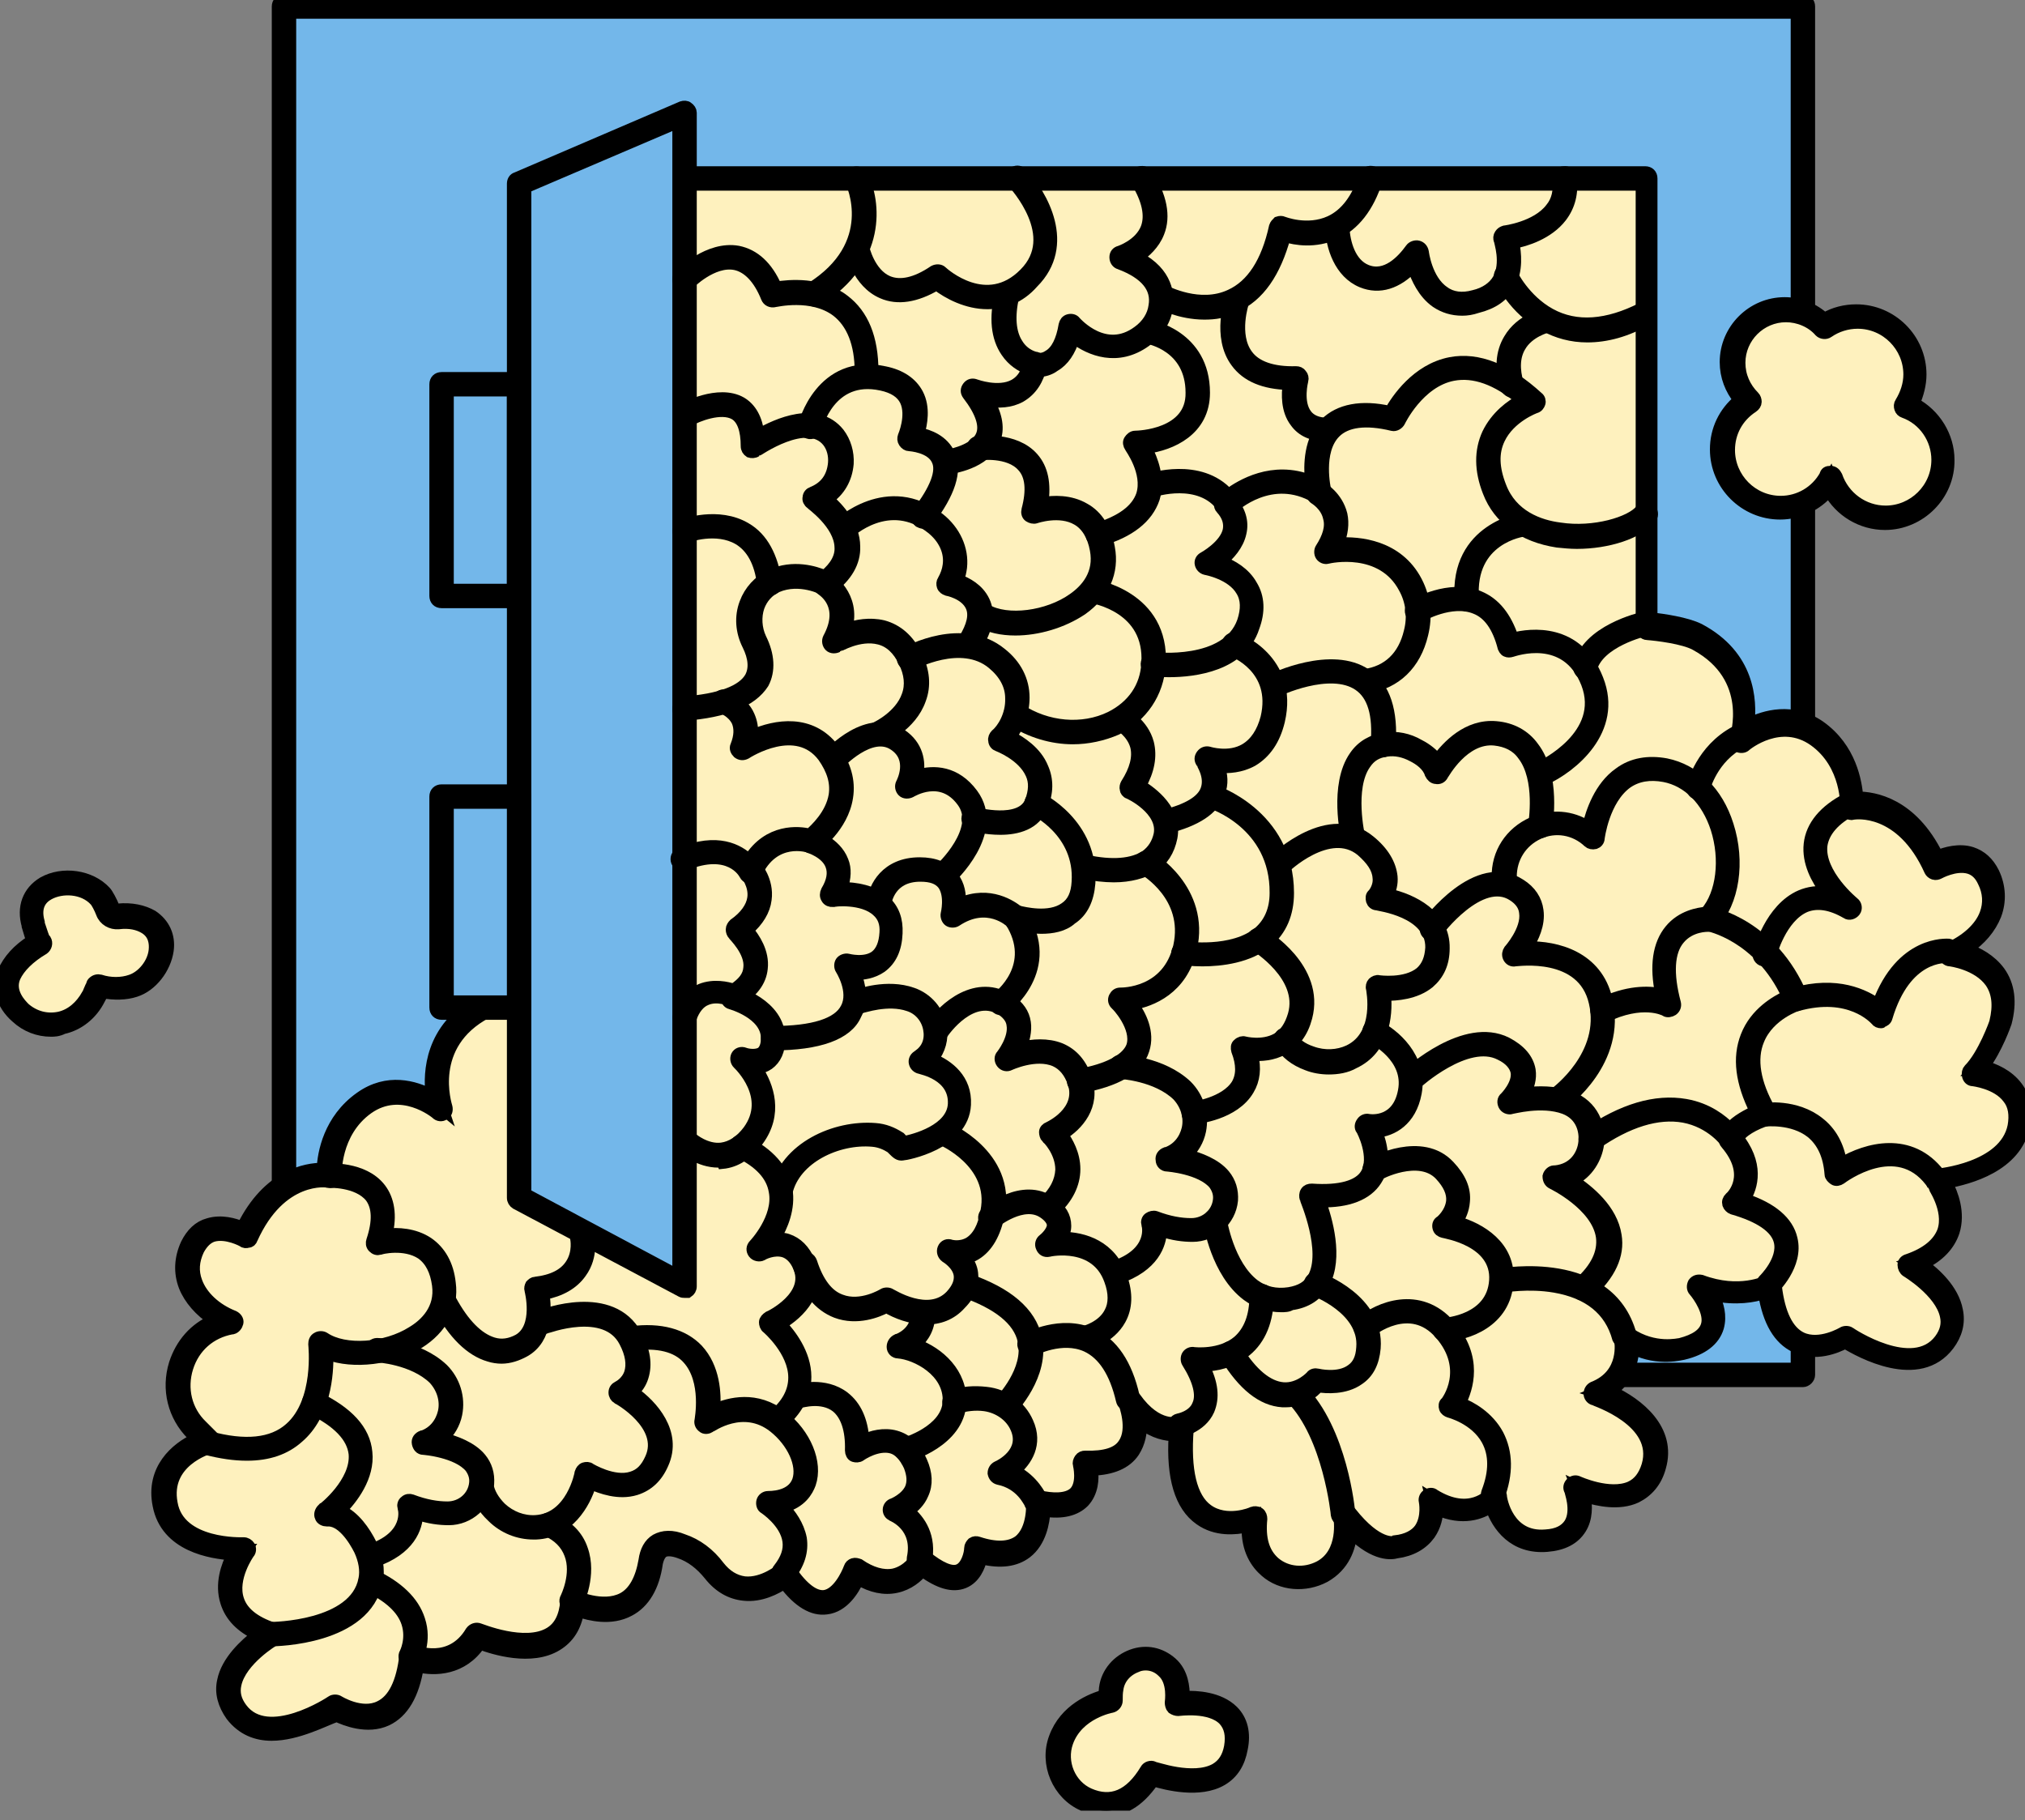 <svg width="89" height="80" viewBox="0 0 89 80" fill="none" xmlns="http://www.w3.org/2000/svg">
<rect x="0" y="0" width="89" height="80" fill="#808080" stroke="none"/>
<g clip-path="url(#clip0)">
<path d="M79.24 0.286H12.482V60.431H79.24V0.286Z" fill="#73B7EA" stroke="black" stroke-width="0.5"/>
<path d="M79.239 60.717H12.482C12.31 60.717 12.195 60.602 12.195 60.431V0.286C12.195 0.115 12.31 0 12.482 0H79.239C79.41 0 79.525 0.115 79.525 0.286V60.431C79.525 60.574 79.382 60.717 79.239 60.717ZM12.768 60.144H78.952V0.573H12.768V60.144Z" fill="black" stroke="black" stroke-width="0.5"/>
<path d="M22.815 39.304L30.029 37.758V7.844H72.311V22.615V25.163V27.424C72.311 27.424 73.828 27.539 74.543 27.911C77.435 29.457 76.433 32.405 76.433 32.405C76.433 32.405 78.122 31.003 79.782 32.176C81.442 33.35 81.328 35.382 81.328 35.382C81.328 35.382 83.618 34.982 85.021 38.045C85.021 38.045 86.681 37.071 87.368 38.531C88.055 39.991 86.996 41.279 85.679 41.852C85.679 41.852 88.628 42.138 87.912 44.915C87.912 44.915 87.397 46.404 86.71 47.091C86.71 47.091 89.143 47.32 88.742 49.438C88.341 51.528 85.135 51.785 85.135 51.785C85.135 51.785 87.082 54.448 83.933 55.507C83.933 55.507 86.796 57.167 85.479 58.942C84.133 60.717 81.156 58.713 81.156 58.713C81.156 58.713 78.294 60.545 77.807 56.48C77.807 56.48 76.547 57.167 74.687 56.48C74.687 56.48 76.547 58.57 73.971 59.257C73.971 59.257 72.711 59.629 71.509 58.77C71.509 58.77 71.881 60.517 70.164 61.204C70.164 61.204 73.37 62.206 72.711 64.438C72.053 66.671 69.276 65.326 69.276 65.326C69.276 65.326 70.135 67.501 67.988 67.673C66.041 67.845 65.727 65.727 65.727 65.727C65.727 65.727 64.725 66.986 62.892 65.841C62.892 65.841 63.35 67.702 61.347 67.931C61.347 67.931 60.488 68.303 59.114 66.557C59.114 66.557 59.429 68.274 58.112 68.99C57.368 69.391 56.452 69.334 55.822 68.79C55.392 68.417 55.02 67.759 55.135 66.614C55.135 66.614 51.442 68.16 51.9 62.663C51.9 62.663 50.755 63.064 49.638 61.49C49.638 61.49 50.783 64.324 47.635 64.209C47.635 64.209 48.322 66.557 45.602 65.956C45.602 65.956 45.831 68.99 42.883 68.017C42.883 68.017 42.711 70.393 40.449 68.532C40.449 68.532 39.447 70.221 37.558 68.904C37.558 68.904 36.499 72.024 34.495 69.105C34.495 69.105 32.691 70.65 31.375 68.961C31.003 68.475 30.516 68.103 29.943 67.902C29.342 67.702 28.712 67.702 28.598 68.589C28.111 71.795 25.163 70.364 25.163 70.364C24.934 73.542 20.955 71.853 20.955 71.853C19.924 73.599 18.12 72.826 18.12 72.826C17.634 76.862 14.771 75.059 14.771 75.059C14.771 75.059 11.765 77.091 10.449 75.288C9.103 73.513 11.995 71.853 11.995 71.853C8.846 70.793 10.792 68.131 10.792 68.131C10.792 68.131 7.729 68.303 7.328 66.185C6.928 64.066 9.218 63.436 9.218 63.436C9.075 63.293 8.903 63.121 8.731 62.95C7.099 61.347 7.958 58.57 10.191 58.198C10.22 58.198 10.22 58.198 10.22 58.198C8.874 57.625 7.844 56.337 8.531 54.877C9.218 53.417 10.878 54.39 10.878 54.39C12.252 51.327 14.571 51.728 14.571 51.728C14.571 51.728 14.456 49.696 16.117 48.522C17.777 47.348 19.466 48.751 19.466 48.751C19.466 48.751 18.464 45.803 21.355 44.257L22.815 39.304Z" fill="#FEF1BE" stroke="black" stroke-width="0.5"/>
<path d="M11.937 76.261C11.278 76.261 10.649 76.032 10.162 75.402C9.819 74.916 9.675 74.4 9.79 73.885C9.962 72.998 10.792 72.253 11.307 71.853C10.591 71.509 10.133 71.051 9.933 70.421C9.675 69.62 9.962 68.818 10.219 68.332C9.275 68.274 7.299 67.959 6.956 66.156C6.641 64.582 7.729 63.637 8.616 63.236C8.559 63.179 8.502 63.121 8.445 63.064C7.614 62.234 7.328 61.06 7.672 59.944C7.958 59.057 8.559 58.37 9.389 58.026C8.788 57.625 8.33 57.11 8.101 56.537C7.872 55.936 7.901 55.306 8.187 54.677C8.416 54.219 8.731 53.904 9.16 53.789C9.733 53.617 10.305 53.789 10.649 53.932C11.794 51.614 13.483 51.356 14.17 51.356C14.198 50.698 14.456 49.209 15.83 48.236C17.032 47.377 18.235 47.749 18.951 48.121C18.836 47.119 18.922 45.201 21.012 44.028L22.557 39.19C22.586 39.104 22.672 39.018 22.758 38.989L29.743 37.501V7.844C29.743 7.672 29.857 7.557 30.029 7.557H72.31C72.482 7.557 72.597 7.672 72.597 7.844V27.167C73.083 27.224 74.114 27.367 74.686 27.653C76.891 28.827 76.977 30.773 76.862 31.804C77.549 31.461 78.78 31.088 79.982 31.919C81.356 32.892 81.585 34.38 81.643 35.039C82.358 35.039 84.019 35.297 85.164 37.615C85.507 37.472 86.108 37.3 86.652 37.472C87.082 37.615 87.397 37.901 87.626 38.36C87.912 38.961 87.941 39.619 87.712 40.22C87.483 40.793 87.053 41.308 86.452 41.709C86.91 41.881 87.483 42.167 87.883 42.711C88.313 43.312 88.398 44.056 88.169 44.944C88.141 45.029 87.769 46.089 87.196 46.862C87.626 46.976 88.255 47.234 88.656 47.778C89 48.236 89.114 48.808 88.971 49.467C88.627 51.27 86.509 51.814 85.564 51.986C85.822 52.472 86.137 53.303 85.879 54.133C85.679 54.734 85.221 55.221 84.505 55.564C85.049 55.965 85.851 56.681 86.022 57.597C86.137 58.141 85.994 58.656 85.65 59.114C84.334 60.86 81.757 59.429 81.099 59.028C80.727 59.228 79.782 59.629 78.894 59.2C78.179 58.856 77.721 58.083 77.52 56.852C77.091 56.995 76.318 57.139 75.316 56.938C75.517 57.339 75.66 57.826 75.517 58.341C75.345 58.913 74.829 59.314 73.999 59.515C73.942 59.515 72.912 59.83 71.795 59.286C71.766 59.887 71.537 60.631 70.822 61.146C71.996 61.69 73.455 62.835 72.969 64.496C72.797 65.125 72.425 65.555 71.91 65.812C71.165 66.156 70.249 65.956 69.677 65.784C69.734 66.185 69.763 66.728 69.476 67.186C69.19 67.644 68.703 67.902 67.988 67.959C66.528 68.074 65.812 67.072 65.526 66.242C65.097 66.528 64.295 66.843 63.178 66.356C63.178 66.671 63.093 67.072 62.835 67.444C62.52 67.874 62.033 68.16 61.375 68.246C61.175 68.303 60.459 68.417 59.4 67.387C59.343 68.017 59.085 68.818 58.226 69.305C57.367 69.763 56.308 69.677 55.621 69.076C55.22 68.732 54.791 68.131 54.819 67.101C54.304 67.215 53.446 67.301 52.73 66.786C51.871 66.185 51.499 64.925 51.613 63.093C51.27 63.093 50.726 63.007 50.153 62.549C50.182 62.95 50.096 63.408 49.839 63.809C49.495 64.324 48.865 64.582 48.006 64.61C48.064 64.982 48.035 65.583 47.634 66.013C47.262 66.385 46.69 66.528 45.917 66.414C45.888 66.9 45.745 67.759 45.115 68.246C44.629 68.618 43.97 68.704 43.14 68.503C43.054 68.847 42.854 69.362 42.367 69.562C41.88 69.763 41.279 69.591 40.535 69.047C40.334 69.305 39.934 69.648 39.39 69.763C38.875 69.877 38.302 69.763 37.73 69.419C37.529 69.877 37.071 70.622 36.327 70.708C35.726 70.793 35.096 70.421 34.466 69.591C34.123 69.82 33.435 70.192 32.691 70.106C32.119 70.049 31.603 69.763 31.174 69.219C30.802 68.761 30.372 68.417 29.857 68.246C29.628 68.16 29.313 68.103 29.142 68.217C29.027 68.303 28.941 68.446 28.884 68.704C28.741 69.734 28.311 70.45 27.653 70.793C26.851 71.223 25.935 70.994 25.42 70.822C25.306 71.509 24.991 71.996 24.475 72.311C23.359 72.998 21.699 72.482 21.098 72.253C20.325 73.398 19.122 73.427 18.378 73.255C18.177 74.486 17.72 75.259 17.004 75.603C16.145 76.004 15.172 75.603 14.8 75.431C14.284 75.603 13.082 76.261 11.937 76.261ZM10.706 67.816C10.82 67.816 10.906 67.874 10.964 67.959C11.021 68.045 11.021 68.188 10.935 68.274C10.935 68.274 10.162 69.362 10.477 70.307C10.649 70.851 11.164 71.28 12.023 71.566C12.137 71.595 12.195 71.71 12.223 71.795C12.223 71.91 12.166 72.024 12.08 72.082C12.052 72.082 10.591 72.969 10.363 74.028C10.277 74.4 10.363 74.744 10.62 75.087C11.765 76.633 14.542 74.801 14.571 74.773C14.656 74.715 14.8 74.715 14.886 74.773C14.886 74.773 15.887 75.402 16.689 75.002C17.29 74.715 17.662 73.971 17.805 72.74C17.805 72.654 17.863 72.568 17.948 72.54C18.034 72.482 18.12 72.482 18.206 72.54C18.263 72.568 19.809 73.198 20.697 71.71C20.783 71.595 20.926 71.538 21.069 71.595C21.098 71.595 23.073 72.425 24.16 71.767C24.59 71.509 24.819 71.051 24.876 70.364C24.876 70.278 24.933 70.192 25.019 70.135C25.105 70.078 25.191 70.078 25.277 70.135C25.277 70.135 26.479 70.708 27.367 70.249C27.853 69.992 28.168 69.419 28.311 68.589C28.369 68.16 28.54 67.845 28.827 67.673C29.142 67.501 29.542 67.473 30.029 67.673C30.63 67.874 31.174 68.274 31.603 68.847C31.918 69.248 32.29 69.477 32.72 69.534C33.55 69.62 34.323 68.961 34.323 68.961C34.38 68.904 34.466 68.876 34.552 68.904C34.638 68.904 34.695 68.961 34.752 69.019C35.296 69.82 35.812 70.192 36.241 70.135C36.813 70.049 37.214 69.219 37.329 68.904C37.357 68.818 37.415 68.761 37.501 68.732C37.586 68.704 37.672 68.732 37.758 68.761C38.302 69.133 38.817 69.276 39.275 69.19C39.905 69.047 40.249 68.503 40.249 68.475C40.277 68.389 40.363 68.36 40.449 68.332C40.535 68.303 40.621 68.332 40.678 68.389C41.308 68.904 41.823 69.133 42.138 68.99C42.481 68.847 42.625 68.274 42.625 68.045C42.625 67.959 42.682 67.874 42.739 67.816C42.825 67.759 42.911 67.759 42.997 67.788C43.77 68.045 44.371 68.017 44.772 67.73C45.43 67.215 45.344 66.041 45.344 66.041C45.344 65.956 45.373 65.87 45.43 65.812C45.487 65.755 45.602 65.727 45.688 65.755C46.203 65.87 46.89 65.927 47.233 65.583C47.606 65.183 47.405 64.381 47.405 64.381C47.377 64.295 47.405 64.209 47.462 64.124C47.52 64.038 47.606 64.009 47.691 64.009C48.55 64.038 49.123 63.866 49.38 63.465C49.839 62.807 49.409 61.719 49.409 61.69C49.352 61.547 49.409 61.404 49.524 61.347C49.638 61.289 49.81 61.318 49.896 61.433C50.869 62.807 51.785 62.52 51.842 62.492C51.928 62.463 52.043 62.492 52.1 62.549C52.186 62.606 52.215 62.692 52.215 62.807C52.071 64.61 52.358 65.841 53.073 66.356C53.904 66.957 55.02 66.499 55.049 66.471C55.134 66.442 55.249 66.442 55.335 66.499C55.421 66.557 55.449 66.671 55.449 66.757C55.364 67.616 55.535 68.246 56.022 68.675C56.566 69.133 57.339 69.19 57.997 68.847C59.114 68.246 58.856 66.728 58.856 66.7C58.827 66.557 58.885 66.442 59.028 66.385C59.142 66.328 59.285 66.356 59.371 66.471C60.545 67.959 61.261 67.759 61.261 67.759C61.289 67.759 61.318 67.73 61.318 67.73C61.833 67.673 62.205 67.473 62.406 67.186C62.749 66.671 62.606 65.984 62.606 65.984C62.577 65.87 62.635 65.755 62.721 65.698C62.806 65.641 62.95 65.612 63.035 65.698C64.61 66.671 65.469 65.669 65.497 65.641C65.583 65.555 65.698 65.526 65.784 65.555C65.898 65.583 65.984 65.669 65.984 65.784C65.984 65.87 66.27 67.616 67.93 67.473C68.446 67.444 68.789 67.272 68.99 66.957C69.333 66.385 68.99 65.526 68.99 65.498C68.932 65.383 68.961 65.269 69.047 65.183C69.133 65.097 69.247 65.068 69.362 65.125C69.362 65.125 70.736 65.755 71.652 65.354C72.024 65.183 72.253 64.868 72.396 64.41C72.969 62.463 70.078 61.547 70.049 61.518C69.934 61.49 69.849 61.375 69.849 61.261C69.849 61.146 69.906 61.032 70.02 60.974C71.48 60.402 71.194 58.942 71.194 58.885C71.165 58.77 71.223 58.656 71.308 58.599C71.394 58.541 71.537 58.541 71.623 58.599C72.711 59.343 73.799 59.057 73.856 59.057C74.515 58.885 74.887 58.627 75.001 58.255C75.173 57.711 74.658 56.967 74.457 56.738C74.371 56.652 74.371 56.509 74.429 56.394C74.515 56.28 74.629 56.251 74.772 56.28C76.461 56.91 77.606 56.308 77.664 56.308C77.749 56.251 77.835 56.251 77.921 56.308C78.007 56.366 78.064 56.423 78.064 56.537C78.207 57.74 78.58 58.513 79.181 58.799C79.982 59.171 80.984 58.57 80.984 58.57C81.07 58.513 81.213 58.513 81.299 58.57C81.328 58.599 84.076 60.431 85.25 58.885C85.507 58.541 85.593 58.198 85.507 57.826C85.278 56.766 83.79 55.879 83.79 55.879C83.704 55.822 83.647 55.707 83.647 55.593C83.647 55.478 83.732 55.392 83.847 55.364C84.677 55.078 85.192 54.648 85.393 54.104C85.708 53.16 84.935 52.1 84.935 52.072C84.877 51.986 84.877 51.871 84.906 51.785C84.963 51.7 85.049 51.642 85.135 51.614C85.164 51.614 88.112 51.356 88.484 49.495C88.57 49.009 88.513 48.579 88.255 48.264C87.769 47.606 86.71 47.491 86.71 47.491C86.595 47.491 86.509 47.406 86.481 47.291C86.452 47.176 86.481 47.062 86.538 47.005C87.168 46.375 87.683 44.944 87.683 44.915C87.855 44.199 87.797 43.627 87.483 43.169C86.91 42.367 85.708 42.224 85.708 42.224C85.564 42.224 85.479 42.11 85.45 41.995C85.421 41.881 85.507 41.737 85.622 41.68C86.395 41.337 87.024 40.793 87.254 40.163C87.425 39.705 87.397 39.218 87.168 38.76C87.024 38.445 86.824 38.245 86.538 38.159C85.937 37.987 85.221 38.388 85.221 38.388C85.164 38.417 85.078 38.445 84.992 38.417C84.906 38.388 84.849 38.331 84.82 38.274C83.561 35.468 81.528 35.755 81.442 35.783C81.356 35.812 81.27 35.783 81.213 35.726C81.156 35.669 81.127 35.583 81.127 35.497C81.127 35.468 81.213 33.608 79.725 32.548C78.265 31.518 76.776 32.72 76.719 32.777C76.633 32.863 76.49 32.863 76.375 32.806C76.261 32.72 76.232 32.606 76.261 32.491C76.29 32.377 77.148 29.772 74.515 28.34C73.999 28.054 72.797 27.911 72.396 27.882C72.253 27.882 72.139 27.739 72.139 27.596V8.13H30.315V37.758C30.315 37.901 30.229 38.016 30.086 38.045L23.044 39.562L21.527 44.343C21.498 44.4 21.441 44.486 21.384 44.514C18.75 45.917 19.609 48.551 19.637 48.665C19.666 48.78 19.637 48.923 19.523 48.98C19.409 49.066 19.265 49.037 19.18 48.951C19.122 48.894 17.634 47.692 16.174 48.722C14.685 49.782 14.771 51.642 14.771 51.671C14.771 51.757 14.742 51.843 14.685 51.9C14.628 51.957 14.542 51.986 14.456 51.957C14.37 51.929 12.338 51.642 11.078 54.448C11.05 54.534 10.992 54.591 10.906 54.591C10.82 54.619 10.735 54.619 10.677 54.562C10.677 54.562 9.962 54.161 9.361 54.333C9.103 54.419 8.903 54.619 8.731 54.934C8.502 55.421 8.473 55.879 8.645 56.337C8.874 56.967 9.475 57.539 10.277 57.854C10.391 57.911 10.477 58.026 10.448 58.141C10.42 58.255 10.334 58.37 10.219 58.398H10.191C9.246 58.57 8.53 59.2 8.244 60.116C7.958 61.032 8.187 62.005 8.874 62.663C9.046 62.835 9.217 63.007 9.361 63.15C9.446 63.236 9.446 63.322 9.446 63.436C9.446 63.551 9.332 63.608 9.246 63.637C9.16 63.665 7.214 64.238 7.557 66.07C7.872 67.931 10.649 67.816 10.706 67.816Z" fill="black" stroke="black" stroke-width="0.5"/>
<path d="M22.815 16.89H19.408V26.165H22.815V16.89Z" fill="#73B7EA" stroke="black" stroke-width="0.5"/>
<path d="M22.814 26.48H19.407C19.236 26.48 19.121 26.365 19.121 26.193V16.89C19.121 16.718 19.236 16.603 19.407 16.603H22.814C22.986 16.603 23.1 16.718 23.1 16.89V26.165C23.1 26.336 22.986 26.48 22.814 26.48ZM19.694 25.907H22.528V17.176H19.694V25.907Z" fill="black" stroke="black" stroke-width="0.5"/>
<path d="M83.734 17.834C83.991 17.434 84.163 16.947 84.163 16.432C84.163 15.029 83.018 13.884 81.615 13.884C81.071 13.884 80.585 14.056 80.155 14.342C79.726 13.884 79.125 13.569 78.438 13.569C77.149 13.569 76.119 14.6 76.119 15.888C76.119 16.546 76.405 17.147 76.863 17.577C76.147 18.035 75.689 18.808 75.689 19.724C75.689 21.126 76.835 22.271 78.237 22.271C79.182 22.271 80.012 21.756 80.442 20.983C80.785 21.985 81.73 22.73 82.846 22.73C84.249 22.73 85.394 21.584 85.394 20.182C85.394 19.122 84.707 18.206 83.734 17.834Z" fill="#FEF1BE" stroke="black" stroke-width="0.5"/>
<path d="M82.845 23.044C81.815 23.044 80.87 22.472 80.383 21.584C79.84 22.214 79.067 22.586 78.236 22.586C76.691 22.586 75.402 21.327 75.402 19.752C75.402 18.894 75.775 18.121 76.433 17.577C76.061 17.119 75.832 16.546 75.832 15.916C75.832 14.485 77.005 13.311 78.437 13.311C79.095 13.311 79.725 13.569 80.183 13.998C80.612 13.741 81.099 13.626 81.586 13.626C83.132 13.626 84.42 14.886 84.42 16.46C84.42 16.89 84.305 17.319 84.133 17.72C85.049 18.206 85.651 19.18 85.651 20.21C85.679 21.756 84.391 23.044 82.845 23.044ZM80.441 20.726H80.469C80.584 20.726 80.67 20.812 80.727 20.926C81.042 21.842 81.901 22.472 82.874 22.472C84.105 22.472 85.135 21.47 85.135 20.21C85.135 19.294 84.563 18.436 83.675 18.121C83.59 18.092 83.532 18.035 83.504 17.949C83.475 17.863 83.475 17.777 83.532 17.691C83.761 17.319 83.904 16.89 83.904 16.46C83.904 15.229 82.903 14.199 81.643 14.199C81.185 14.199 80.727 14.342 80.355 14.6C80.24 14.685 80.069 14.657 79.983 14.571C79.611 14.142 79.038 13.913 78.494 13.913C77.378 13.913 76.462 14.829 76.462 15.945C76.462 16.518 76.691 17.033 77.091 17.434C77.149 17.491 77.177 17.577 77.177 17.663C77.177 17.748 77.12 17.834 77.034 17.892C76.376 18.321 76.004 19.008 76.004 19.781C76.004 21.012 77.005 22.043 78.265 22.043C79.067 22.043 79.811 21.613 80.212 20.897C80.24 20.754 80.326 20.726 80.441 20.726Z" fill="black" stroke="black" stroke-width="0.5"/>
<path d="M30.088 56.509L22.816 52.644V8.073L30.088 4.952V56.509Z" fill="#73B7EA" stroke="black" stroke-width="0.5"/>
<path d="M30.087 56.795C30.029 56.795 30.001 56.795 29.944 56.766L22.672 52.902C22.587 52.845 22.529 52.759 22.529 52.644V8.073C22.529 7.958 22.587 7.844 22.701 7.815L29.972 4.695C30.058 4.666 30.173 4.666 30.23 4.723C30.316 4.781 30.373 4.866 30.373 4.952V56.537C30.373 56.652 30.316 56.738 30.23 56.795C30.173 56.795 30.115 56.795 30.087 56.795ZM23.102 52.472L29.8 56.051V5.382L23.102 8.244V52.472Z" fill="black" stroke="black" stroke-width="0.5"/>
<path d="M22.815 35.01H19.408V44.285H22.815V35.01Z" fill="#73B7EA" stroke="black" stroke-width="0.5"/>
<path d="M22.814 44.572H19.407C19.236 44.572 19.121 44.457 19.121 44.285V35.01C19.121 34.839 19.236 34.724 19.407 34.724H22.814C22.986 34.724 23.1 34.839 23.1 35.01V44.285C23.1 44.428 22.986 44.572 22.814 44.572ZM19.694 43.999H22.528V35.297H19.694V43.999Z" fill="black" stroke="black" stroke-width="0.5"/>
<path d="M1.745 41.451C1.688 41.48 1.459 40.65 1.431 40.593C0.887 38.789 3.349 38.274 4.379 39.39C4.408 39.419 4.608 39.734 4.694 39.991C4.78 40.163 4.952 40.278 5.152 40.249C5.61 40.22 6.097 40.249 6.469 40.507C7.614 41.222 6.87 42.968 5.782 43.312C5.295 43.455 4.751 43.455 4.265 43.312C4.265 43.312 4.064 43.77 4.064 43.799C3.778 44.343 3.263 44.801 2.633 44.944C2.003 45.087 1.345 44.915 0.858 44.486C0.371 44.056 0.085 43.426 0.343 42.797C0.629 42.253 1.202 41.795 1.745 41.451Z" fill="#FEF1BE" stroke="black" stroke-width="0.5"/>
<path d="M2.232 45.316C1.688 45.316 1.145 45.115 0.715 44.715C0.057 44.142 -0.144 43.369 0.143 42.711C0.372 42.196 0.772 41.738 1.402 41.337C1.345 41.194 1.288 40.993 1.202 40.707V40.678C0.973 39.877 1.23 39.19 1.889 38.789C2.748 38.302 3.979 38.474 4.637 39.19C4.723 39.276 4.923 39.648 5.009 39.877C5.038 39.934 5.095 39.963 5.181 39.963C5.782 39.906 6.297 40.02 6.698 40.249C7.213 40.593 7.471 41.136 7.385 41.766C7.271 42.568 6.67 43.341 5.954 43.57C5.524 43.713 5.009 43.713 4.523 43.627C4.494 43.713 4.437 43.799 4.379 43.913C4.036 44.6 3.435 45.058 2.776 45.201C2.547 45.316 2.376 45.316 2.232 45.316ZM1.946 41.251C1.975 41.279 1.975 41.279 2.003 41.308C2.089 41.451 2.032 41.623 1.917 41.709C1.288 42.081 0.858 42.511 0.658 42.94C0.372 43.598 0.916 44.142 1.087 44.314C1.517 44.686 2.061 44.829 2.605 44.715C3.12 44.6 3.549 44.228 3.835 43.713C3.864 43.684 3.979 43.369 4.036 43.283C4.036 43.226 4.064 43.197 4.093 43.169C4.179 43.083 4.294 43.054 4.408 43.083C4.837 43.226 5.353 43.226 5.753 43.083C6.269 42.911 6.727 42.339 6.784 41.766C6.813 41.48 6.784 41.05 6.355 40.793C6.068 40.621 5.696 40.535 5.21 40.593C4.895 40.621 4.58 40.449 4.465 40.135C4.379 39.906 4.236 39.648 4.179 39.591C3.664 39.018 2.719 38.989 2.147 39.304C1.832 39.476 1.517 39.82 1.717 40.535V40.593C1.86 41.022 1.917 41.194 1.946 41.251Z" fill="black" stroke="black" stroke-width="0.5"/>
<path d="M51.729 74.859C51.729 74.859 51.9 73.799 51.299 73.255C50.412 72.454 48.98 73.055 48.809 74.229C48.78 74.372 48.78 74.544 48.752 74.744C48.752 74.744 47.091 75.002 46.576 76.462C46.204 77.464 46.69 78.637 47.692 79.067C48.437 79.382 49.553 79.525 50.555 77.893C50.555 77.893 53.904 79.124 54.276 76.777C54.649 74.429 51.729 74.859 51.729 74.859Z" fill="#FEF1BE" stroke="black" stroke-width="0.5"/>
<path d="M48.608 79.582C48.235 79.582 47.892 79.496 47.606 79.353C46.489 78.866 45.917 77.521 46.346 76.376C46.804 75.116 48.006 74.658 48.522 74.515C48.522 74.4 48.55 74.286 48.55 74.2C48.636 73.513 49.123 72.969 49.753 72.74C50.382 72.511 51.012 72.654 51.499 73.084C51.986 73.513 52.043 74.171 52.043 74.572C52.587 74.544 53.589 74.601 54.19 75.202C54.59 75.603 54.734 76.175 54.59 76.862C54.476 77.492 54.19 77.95 53.703 78.237C52.73 78.809 51.27 78.437 50.697 78.265C50.01 79.267 49.295 79.582 48.608 79.582ZM50.354 73.17C50.211 73.17 50.068 73.198 49.953 73.255C49.495 73.427 49.18 73.799 49.123 74.257C49.094 74.4 49.094 74.572 49.094 74.744C49.094 74.887 48.98 75.002 48.865 75.03C48.865 75.03 47.377 75.288 46.919 76.576C46.604 77.464 47.033 78.466 47.863 78.838C48.837 79.267 49.667 78.924 50.354 77.778C50.411 77.664 50.583 77.607 50.697 77.664C50.726 77.664 52.444 78.294 53.417 77.75C53.76 77.549 53.961 77.235 54.047 76.776C54.133 76.261 54.047 75.889 53.789 75.603C53.188 74.973 51.814 75.173 51.785 75.173C51.699 75.173 51.613 75.145 51.527 75.088C51.47 75.03 51.442 74.916 51.442 74.83C51.442 74.801 51.585 73.914 51.098 73.484C50.898 73.284 50.64 73.17 50.354 73.17Z" fill="black" stroke="black" stroke-width="0.5"/>
<path d="M38.1 16.632C37.957 16.632 37.814 16.517 37.814 16.346C37.814 15.086 37.442 14.199 36.784 13.684C35.696 12.853 34.064 13.254 34.036 13.254C33.892 13.283 33.749 13.226 33.692 13.082C33.349 12.223 32.862 11.737 32.318 11.622C31.316 11.422 30.285 12.481 30.285 12.481C30.171 12.596 29.999 12.596 29.885 12.481C29.77 12.367 29.77 12.195 29.885 12.08C29.942 12.023 31.144 10.821 32.432 11.05C33.148 11.193 33.721 11.708 34.121 12.624C34.665 12.538 36.068 12.395 37.099 13.197C37.929 13.827 38.358 14.857 38.358 16.317C38.387 16.489 38.272 16.603 38.1 16.632Z" fill="black" stroke="black" stroke-width="0.5"/>
<path d="M35.783 13.226C35.697 13.226 35.583 13.168 35.526 13.082C35.44 12.939 35.497 12.767 35.612 12.682C38.703 10.764 37.444 8.073 37.386 7.958C37.329 7.815 37.386 7.643 37.53 7.586C37.673 7.529 37.844 7.586 37.902 7.729C38.474 8.846 38.761 11.451 35.926 13.197C35.898 13.226 35.841 13.226 35.783 13.226Z" fill="black" stroke="black" stroke-width="0.5"/>
<path d="M30.085 31.432C29.942 31.432 29.799 31.317 29.799 31.174C29.799 31.003 29.913 30.888 30.056 30.86C31.631 30.745 32.633 30.373 32.976 29.772C33.177 29.399 33.148 28.913 32.862 28.34C32.576 27.768 32.518 27.109 32.747 26.508C32.948 25.964 33.349 25.535 33.864 25.277C34.866 24.819 35.839 25.134 36.24 25.306C36.727 24.905 36.956 24.476 36.927 24.046C36.898 23.016 35.639 22.157 35.639 22.128C35.553 22.071 35.495 21.957 35.524 21.871C35.524 21.756 35.61 21.67 35.696 21.642C36.268 21.413 36.583 20.983 36.641 20.354C36.669 20.01 36.583 19.666 36.383 19.409C35.467 18.264 33.263 19.838 33.234 19.838C33.148 19.895 33.034 19.895 32.948 19.867C32.862 19.81 32.805 19.724 32.805 19.609C32.805 18.894 32.633 18.407 32.289 18.206C31.688 17.863 30.629 18.292 30.285 18.493C30.142 18.579 29.971 18.521 29.885 18.378C29.799 18.235 29.856 18.063 29.999 17.977C30.056 17.949 31.574 17.119 32.576 17.691C33.005 17.949 33.263 18.407 33.349 19.094C34.15 18.636 35.896 17.834 36.87 19.037C37.156 19.409 37.299 19.895 37.27 20.382C37.213 21.041 36.898 21.584 36.383 21.928C36.841 22.329 37.557 23.102 37.557 24.018C37.585 24.705 37.213 25.335 36.497 25.878C36.412 25.936 36.297 25.964 36.182 25.907C36.182 25.907 35.152 25.363 34.15 25.793C33.778 25.964 33.492 26.279 33.349 26.68C33.205 27.109 33.234 27.625 33.434 28.054C33.806 28.798 33.835 29.485 33.549 30.029C33.034 30.831 31.889 31.289 30.085 31.432Z" fill="black" stroke="black" stroke-width="0.5"/>
<path d="M33.808 25.936C33.664 25.936 33.55 25.821 33.521 25.678C33.407 24.705 33.035 24.046 32.462 23.703C31.489 23.13 30.201 23.588 30.201 23.617C30.058 23.674 29.886 23.588 29.828 23.445C29.771 23.302 29.857 23.13 30 23.073C30.058 23.044 31.575 22.5 32.777 23.216C33.521 23.645 33.951 24.476 34.123 25.621C34.151 25.764 34.037 25.907 33.865 25.936C33.808 25.936 33.808 25.936 33.808 25.936Z" fill="black" stroke="black" stroke-width="0.5"/>
<path d="M32.977 38.589C32.863 38.589 32.777 38.531 32.72 38.417C32.691 38.359 32.061 37.215 30.115 38.016C29.972 38.073 29.8 38.016 29.743 37.873C29.685 37.73 29.743 37.558 29.886 37.501C31.546 36.814 32.462 37.358 32.92 37.787C33.779 36.413 35.124 36.556 35.583 36.671C35.84 36.442 36.527 35.812 36.67 34.953C36.756 34.38 36.584 33.837 36.184 33.264C35.01 31.689 32.863 33.064 32.777 33.121C32.663 33.178 32.548 33.178 32.434 33.092C32.348 33.006 32.29 32.892 32.348 32.777C32.519 32.348 32.519 32.004 32.405 31.718C32.205 31.289 31.747 31.117 31.718 31.117C31.575 31.06 31.489 30.917 31.546 30.745C31.603 30.573 31.747 30.516 31.918 30.573C31.947 30.573 32.634 30.802 32.92 31.46C33.035 31.718 33.092 32.004 33.063 32.319C34.094 31.861 35.64 31.604 36.642 32.92C37.157 33.608 37.357 34.323 37.243 35.039C37.042 36.356 35.869 37.186 35.84 37.215C35.754 37.272 35.668 37.272 35.583 37.243C35.525 37.215 34.008 36.728 33.235 38.417C33.206 38.531 33.092 38.589 32.977 38.589Z" fill="black" stroke="black" stroke-width="0.5"/>
<path d="M30.086 45.03C30.058 45.03 30.029 45.03 30 45.001C29.857 44.944 29.771 44.772 29.828 44.629C30.029 44.056 30.344 43.684 30.802 43.484C31.374 43.255 31.976 43.398 32.233 43.484C32.663 43.197 32.892 42.911 32.92 42.539C33.006 41.824 32.233 41.108 32.233 41.079C32.176 41.022 32.147 40.936 32.147 40.85C32.147 40.764 32.205 40.678 32.262 40.621C32.748 40.278 33.035 39.877 33.092 39.476C33.178 38.904 32.777 38.417 32.777 38.417C32.663 38.302 32.691 38.131 32.806 38.016C32.92 37.902 33.092 37.93 33.206 38.045C33.235 38.073 33.779 38.703 33.664 39.533C33.607 40.02 33.321 40.478 32.863 40.879C33.149 41.222 33.579 41.852 33.493 42.568C33.435 43.14 33.063 43.627 32.405 43.999C32.319 44.056 32.233 44.056 32.147 43.999C32.147 43.999 31.546 43.713 31.031 43.942C30.744 44.056 30.515 44.343 30.372 44.743C30.315 44.944 30.201 45.03 30.086 45.03Z" fill="black" stroke="black" stroke-width="0.5"/>
<path d="M43.398 13.34C42.51 13.34 41.68 12.911 41.165 12.51C40.249 13.054 39.447 13.168 38.789 12.882C37.701 12.424 37.386 11.05 37.386 10.993C37.358 10.85 37.444 10.678 37.615 10.649C37.758 10.62 37.93 10.706 37.959 10.878C37.959 10.907 38.217 12.023 39.018 12.367C39.562 12.596 40.249 12.453 41.05 11.909C41.165 11.851 41.308 11.851 41.394 11.937C41.48 12.023 43.369 13.712 45.03 12.023C46.69 10.363 44.6 8.13 44.514 8.015C44.4 7.901 44.4 7.729 44.514 7.615C44.629 7.5 44.801 7.5 44.915 7.615C45.803 8.559 47.062 10.764 45.402 12.424C44.801 13.111 44.085 13.34 43.398 13.34Z" fill="black" stroke="black" stroke-width="0.5"/>
<path d="M40.564 22.987C40.507 22.987 40.45 22.959 40.392 22.93C40.278 22.844 40.249 22.644 40.335 22.529C41.108 21.527 41.423 20.726 41.194 20.239C40.936 19.638 39.992 19.581 39.963 19.581C39.877 19.581 39.791 19.523 39.734 19.438C39.677 19.352 39.677 19.266 39.706 19.18C39.706 19.18 40.106 18.264 39.791 17.605C39.62 17.262 39.276 17.033 38.732 16.918C36.471 16.432 35.898 18.75 35.87 18.836C35.841 18.979 35.669 19.094 35.526 19.037C35.383 19.008 35.268 18.836 35.326 18.693C35.326 18.665 36.07 15.745 38.875 16.346C39.591 16.489 40.078 16.832 40.335 17.319C40.65 17.92 40.507 18.636 40.392 19.037C40.822 19.123 41.452 19.352 41.738 19.981C42.053 20.697 41.738 21.67 40.822 22.873C40.736 22.93 40.65 22.987 40.564 22.987Z" fill="black" stroke="black" stroke-width="0.5"/>
<path d="M38.616 32.52C38.502 32.52 38.416 32.462 38.359 32.348C38.301 32.205 38.359 32.033 38.502 31.976C38.502 31.976 39.561 31.489 39.876 30.573C40.047 30.115 39.99 29.6 39.733 29.085C39.475 28.541 39.103 28.197 38.645 28.083C37.757 27.854 36.841 28.426 36.813 28.426C36.698 28.483 36.555 28.483 36.469 28.398C36.383 28.312 36.355 28.169 36.412 28.054C37.185 26.623 36.212 25.993 36.097 25.907C35.954 25.821 35.925 25.649 36.011 25.506C36.097 25.363 36.269 25.334 36.412 25.42C36.412 25.42 37.614 26.165 37.214 27.625C37.643 27.482 38.215 27.367 38.817 27.51C39.446 27.682 39.933 28.111 40.277 28.798C40.62 29.485 40.677 30.144 40.448 30.745C40.047 31.89 38.817 32.434 38.759 32.462C38.702 32.52 38.673 32.52 38.616 32.52Z" fill="black" stroke="black" stroke-width="0.5"/>
<path d="M41.652 20.582C41.509 20.582 41.394 20.468 41.366 20.325C41.337 20.182 41.452 20.039 41.623 20.01C41.967 19.953 42.911 19.724 43.141 19.122C43.312 18.693 43.112 18.092 42.539 17.348C42.453 17.233 42.453 17.119 42.539 17.004C42.625 16.89 42.74 16.861 42.883 16.918C42.883 16.918 43.885 17.29 44.572 16.918C44.83 16.775 45.03 16.546 45.144 16.203C44.887 16.088 44.515 15.888 44.228 15.458C43.799 14.829 43.713 13.97 43.971 12.911C43.999 12.767 44.171 12.653 44.314 12.681C44.457 12.71 44.572 12.882 44.543 13.025C44.343 13.912 44.4 14.628 44.715 15.115C45.03 15.63 45.517 15.716 45.545 15.716C45.631 15.745 45.688 15.773 45.717 15.831C45.746 15.888 45.774 15.974 45.774 16.059C45.631 16.689 45.345 17.147 44.858 17.433C44.4 17.691 43.885 17.691 43.455 17.634C43.828 18.292 43.913 18.865 43.713 19.352C43.312 20.382 41.795 20.582 41.738 20.582C41.652 20.582 41.652 20.582 41.652 20.582Z" fill="black" stroke="black" stroke-width="0.5"/>
<path d="M42.596 28.569C42.538 28.569 42.481 28.569 42.453 28.512C42.309 28.426 42.281 28.254 42.367 28.111C42.739 27.51 42.853 27.023 42.682 26.651C42.424 26.079 41.622 25.936 41.622 25.936C41.536 25.907 41.451 25.85 41.422 25.764C41.393 25.678 41.393 25.592 41.451 25.506C41.565 25.306 41.651 25.077 41.68 24.848C41.766 24.247 41.479 23.646 40.935 23.216C39.075 21.756 37.328 23.388 37.242 23.474C37.128 23.588 36.956 23.588 36.842 23.474C36.727 23.359 36.727 23.188 36.842 23.073C36.87 23.044 39.017 21.012 41.279 22.787C41.966 23.331 42.338 24.132 42.252 24.934C42.224 25.134 42.195 25.306 42.109 25.478C42.481 25.621 42.996 25.878 43.254 26.422C43.512 26.966 43.397 27.653 42.911 28.398C42.767 28.512 42.682 28.569 42.596 28.569Z" fill="black" stroke="black" stroke-width="0.5"/>
<path d="M45.659 16.317C45.459 16.317 45.344 16.288 45.344 16.288C45.201 16.231 45.115 16.088 45.144 15.945C45.201 15.802 45.344 15.716 45.488 15.745C45.516 15.745 45.803 15.831 46.089 15.63C46.432 15.43 46.661 14.972 46.776 14.285C46.804 14.17 46.862 14.084 46.976 14.056C47.091 14.027 47.205 14.056 47.263 14.142C47.32 14.199 48.579 15.63 50.011 14.571C50.411 14.285 50.669 13.884 50.726 13.454C50.87 12.653 50.354 12.023 49.209 11.594C49.095 11.565 49.009 11.451 49.009 11.307C49.009 11.164 49.095 11.079 49.209 11.05C49.209 11.05 50.097 10.764 50.383 10.019C50.583 9.475 50.44 8.788 49.953 7.987C49.867 7.844 49.925 7.672 50.039 7.586C50.182 7.5 50.354 7.557 50.44 7.672C51.041 8.645 51.213 9.504 50.927 10.22C50.726 10.735 50.326 11.079 50.011 11.307C51.328 11.995 51.385 12.996 51.299 13.54C51.213 14.113 50.87 14.628 50.354 15C49.123 15.888 47.921 15.401 47.205 14.857C47.033 15.43 46.747 15.859 46.346 16.088C46.117 16.26 45.86 16.317 45.659 16.317Z" fill="black" stroke="black" stroke-width="0.5"/>
<path d="M44.628 27.682C44.027 27.682 43.483 27.567 43.054 27.31C42.91 27.224 42.882 27.052 42.939 26.909C43.025 26.766 43.197 26.737 43.34 26.794C44.256 27.338 46.059 27.109 47.176 26.308C47.748 25.907 48.35 25.22 48.149 24.161C48.035 23.531 47.748 23.073 47.348 22.844C46.575 22.386 45.516 22.758 45.516 22.758C45.43 22.787 45.315 22.758 45.229 22.701C45.143 22.644 45.115 22.529 45.143 22.415C45.372 21.556 45.315 20.897 44.943 20.497C44.342 19.81 43.054 19.981 43.054 19.981C42.882 20.01 42.739 19.895 42.739 19.724C42.71 19.581 42.825 19.409 42.996 19.409C43.054 19.409 44.599 19.208 45.401 20.125C45.83 20.611 45.945 21.27 45.83 22.1C46.288 22.014 47.033 21.985 47.663 22.357C48.235 22.672 48.607 23.273 48.75 24.075C48.951 25.134 48.521 26.107 47.548 26.794C46.689 27.367 45.601 27.682 44.628 27.682Z" fill="black" stroke="black" stroke-width="0.5"/>
<path d="M43.97 36.442C43.311 36.442 42.767 36.298 42.71 36.27C42.567 36.213 42.481 36.069 42.51 35.926C42.567 35.783 42.71 35.697 42.853 35.726C42.882 35.726 44.857 36.27 45.287 35.239C45.458 34.781 45.487 34.38 45.315 34.008C44.943 33.178 43.855 32.777 43.855 32.777C43.769 32.749 43.684 32.663 43.684 32.548C43.655 32.462 43.712 32.348 43.769 32.291C44.056 32.062 44.456 31.432 44.428 30.688C44.428 30.115 44.142 29.6 43.626 29.171C42.252 28.025 40.105 29.199 40.105 29.199C39.962 29.285 39.79 29.228 39.704 29.085C39.618 28.942 39.676 28.77 39.819 28.684C39.933 28.627 42.309 27.338 43.998 28.712C44.657 29.228 45 29.915 45 30.659C45 31.346 44.743 31.947 44.428 32.377C44.857 32.606 45.544 33.035 45.831 33.751C46.059 34.266 46.059 34.839 45.802 35.44C45.516 36.241 44.685 36.442 43.97 36.442Z" fill="black" stroke="black" stroke-width="0.5"/>
<path d="M41.48 38.703C41.394 38.703 41.337 38.674 41.279 38.617C41.165 38.503 41.193 38.331 41.308 38.216C41.337 38.188 43.226 36.442 42.281 35.211C41.365 33.98 40.077 34.781 40.02 34.81C39.905 34.867 39.762 34.867 39.676 34.781C39.59 34.695 39.562 34.552 39.619 34.438C39.648 34.38 40.191 33.35 39.304 32.749C38.273 32.033 36.871 33.579 36.842 33.579C36.728 33.693 36.556 33.693 36.441 33.608C36.327 33.522 36.327 33.321 36.413 33.207C36.47 33.121 38.159 31.289 39.619 32.291C40.335 32.777 40.449 33.493 40.335 34.066C41.05 33.865 41.995 33.894 42.739 34.896C43.97 36.556 41.795 38.589 41.68 38.674C41.594 38.703 41.537 38.703 41.48 38.703Z" fill="black" stroke="black" stroke-width="0.5"/>
<path d="M52.93 13.798C51.871 13.798 50.984 13.34 50.926 13.311C50.783 13.225 50.726 13.054 50.812 12.911C50.898 12.767 51.069 12.71 51.213 12.796C51.241 12.796 52.73 13.598 54.075 12.968C55.02 12.538 55.678 11.537 56.022 9.962C56.05 9.876 56.108 9.819 56.165 9.762C56.251 9.733 56.337 9.733 56.394 9.762C56.394 9.762 57.453 10.191 58.455 9.733C59.142 9.418 59.657 8.731 59.972 7.729C60.03 7.586 60.173 7.5 60.344 7.557C60.488 7.615 60.574 7.758 60.516 7.93C60.144 9.103 59.514 9.905 58.684 10.277C57.797 10.678 56.938 10.534 56.48 10.391C56.05 11.966 55.335 13.025 54.276 13.483C53.846 13.741 53.388 13.798 52.93 13.798Z" fill="black" stroke="black" stroke-width="0.5"/>
<path d="M48.263 23.789C48.148 23.789 48.034 23.703 47.977 23.588C47.919 23.445 48.005 23.273 48.177 23.245C49.294 22.901 49.952 22.415 50.181 21.756C50.496 20.754 49.666 19.666 49.666 19.638C49.608 19.552 49.58 19.437 49.637 19.352C49.694 19.266 49.78 19.18 49.895 19.18C50.009 19.18 52.385 19.122 52.356 17.262C52.356 15.201 50.496 14.886 50.438 14.857C50.295 14.829 50.181 14.685 50.209 14.542C50.238 14.399 50.381 14.285 50.524 14.313C50.553 14.313 52.929 14.743 52.929 17.262C52.929 18.922 51.469 19.552 50.381 19.695C50.639 20.182 50.982 21.041 50.725 21.899C50.438 22.758 49.637 23.388 48.349 23.76C48.32 23.789 48.291 23.789 48.263 23.789Z" fill="black" stroke="black" stroke-width="0.5"/>
<path d="M64.267 13.626C63.837 13.626 63.465 13.512 63.122 13.283C62.549 12.882 62.263 12.224 62.091 11.737C61.404 12.453 60.631 12.71 59.858 12.395C58.885 11.995 58.513 10.85 58.484 9.962C58.484 9.79 58.599 9.676 58.771 9.676C58.914 9.676 59.057 9.79 59.057 9.962C59.086 10.678 59.343 11.594 60.059 11.88C60.918 12.224 61.633 11.451 62.005 10.935C62.063 10.85 62.206 10.792 62.32 10.821C62.435 10.85 62.521 10.935 62.549 11.079C62.549 11.079 62.693 12.309 63.465 12.825C63.809 13.082 64.267 13.14 64.782 12.996C65.269 12.882 65.641 12.624 65.841 12.281C66.242 11.565 65.899 10.592 65.899 10.563C65.87 10.477 65.87 10.392 65.927 10.306C65.984 10.22 66.042 10.191 66.128 10.162C66.128 10.162 67.53 9.991 68.16 9.161C68.446 8.817 68.532 8.388 68.475 7.872C68.446 7.729 68.561 7.557 68.733 7.557C68.876 7.529 69.048 7.643 69.048 7.815C69.133 8.474 68.99 9.046 68.618 9.533C68.046 10.277 67.044 10.592 66.528 10.678C66.614 11.107 66.7 11.88 66.357 12.51C66.07 13.025 65.612 13.34 64.925 13.512C64.668 13.598 64.467 13.626 64.267 13.626Z" fill="black" stroke="black" stroke-width="0.5"/>
<path d="M58.283 19.151C57.682 19.151 57.224 18.951 56.938 18.55C56.537 18.035 56.566 17.319 56.623 16.89C55.564 16.861 54.791 16.546 54.333 15.916C53.502 14.8 54.075 13.14 54.104 13.082C54.161 12.939 54.333 12.853 54.476 12.911C54.619 12.968 54.705 13.14 54.648 13.283C54.648 13.283 54.161 14.714 54.819 15.601C55.191 16.117 55.936 16.374 56.966 16.346C57.052 16.346 57.138 16.374 57.195 16.46C57.253 16.518 57.281 16.632 57.253 16.718C57.253 16.718 56.995 17.691 57.424 18.235C57.596 18.464 57.911 18.607 58.312 18.607C58.484 18.607 58.598 18.75 58.598 18.894C58.569 19.037 58.426 19.151 58.283 19.151Z" fill="black" stroke="black" stroke-width="0.5"/>
<path d="M69.762 14.8C69.075 14.8 68.445 14.628 67.873 14.313C66.527 13.598 65.955 12.309 65.926 12.252C65.869 12.109 65.926 11.937 66.069 11.88C66.213 11.823 66.384 11.88 66.442 12.023C66.442 12.023 66.985 13.168 68.13 13.798C69.275 14.428 70.65 14.313 72.167 13.54C72.31 13.455 72.482 13.512 72.539 13.655C72.625 13.798 72.568 13.97 72.424 14.027C71.48 14.571 70.592 14.8 69.762 14.8Z" fill="black" stroke="black" stroke-width="0.5"/>
<path d="M69.305 23.875C69.019 23.875 68.733 23.846 68.447 23.817C66.958 23.588 65.87 22.815 65.412 21.613C65.04 20.668 65.04 19.81 65.383 19.065C65.756 18.292 66.414 17.806 66.872 17.577C65.784 16.661 64.782 16.317 63.866 16.489C62.349 16.775 61.519 18.521 61.519 18.521C61.462 18.636 61.319 18.722 61.204 18.693C60.03 18.407 59.172 18.521 58.685 19.008C57.855 19.838 58.255 21.527 58.255 21.556C58.284 21.67 58.227 21.785 58.141 21.842C58.055 21.899 57.912 21.928 57.826 21.871C55.879 20.726 54.219 22.271 54.162 22.329C54.105 22.386 54.019 22.415 53.933 22.415C53.847 22.415 53.761 22.357 53.732 22.3C52.759 20.926 50.698 21.584 50.669 21.613C50.526 21.67 50.355 21.584 50.297 21.441C50.24 21.298 50.326 21.127 50.469 21.069C50.555 21.041 52.73 20.325 53.99 21.728C54.534 21.327 55.937 20.468 57.597 21.127C57.54 20.439 57.54 19.323 58.255 18.607C58.857 18.006 59.83 17.806 61.089 18.092C61.376 17.577 62.263 16.231 63.752 15.945C64.954 15.716 66.242 16.231 67.588 17.462C67.674 17.52 67.702 17.634 67.674 17.72C67.645 17.806 67.588 17.892 67.473 17.92C67.473 17.92 66.357 18.321 65.899 19.294C65.612 19.895 65.641 20.582 65.956 21.384C66.443 22.672 67.645 23.102 68.561 23.216C70.05 23.445 71.681 22.959 72.111 22.415C72.197 22.3 72.397 22.271 72.511 22.357C72.626 22.443 72.655 22.644 72.569 22.758C72.025 23.445 70.651 23.875 69.305 23.875Z" fill="black" stroke="black" stroke-width="0.5"/>
<path d="M66.47 17.233C66.355 17.233 66.241 17.147 66.184 17.033C65.926 16.203 65.983 15.487 66.327 14.915C66.842 14.027 67.873 13.798 67.901 13.798C68.044 13.769 68.216 13.855 68.245 14.027C68.273 14.17 68.187 14.342 68.016 14.371C68.016 14.371 67.186 14.571 66.813 15.229C66.556 15.659 66.527 16.231 66.728 16.89C66.785 17.033 66.699 17.205 66.527 17.233C66.527 17.233 66.498 17.233 66.47 17.233Z" fill="black" stroke="black" stroke-width="0.5"/>
<path d="M60.029 30.23C59.886 30.23 59.772 30.115 59.743 29.972C59.714 29.829 59.829 29.657 59.972 29.657C61.003 29.514 61.69 28.856 61.947 27.768C62.119 27.109 62.033 26.422 61.718 25.85C60.745 23.989 58.426 24.504 58.34 24.533C58.226 24.562 58.111 24.504 58.054 24.418C57.997 24.333 57.997 24.189 58.054 24.104C58.369 23.617 58.512 23.159 58.398 22.758C58.283 22.214 57.796 21.928 57.796 21.928C57.653 21.842 57.625 21.67 57.682 21.527C57.768 21.384 57.94 21.355 58.083 21.413C58.111 21.441 58.77 21.813 58.97 22.615C59.056 23.016 58.999 23.445 58.827 23.875C59.714 23.817 61.432 23.96 62.262 25.564C62.634 26.279 62.72 27.081 62.52 27.882C62.205 29.199 61.346 30.029 60.087 30.23C60.058 30.23 60.029 30.23 60.029 30.23Z" fill="black" stroke="black" stroke-width="0.5"/>
<path d="M47.148 32.463C46.232 32.463 45.287 32.176 44.486 31.661C44.343 31.575 44.314 31.403 44.4 31.26C44.486 31.117 44.657 31.088 44.801 31.174C46.003 31.976 47.577 32.119 48.808 31.518C49.782 31.031 50.354 30.201 50.411 29.171C50.583 26.68 48.064 26.279 47.95 26.251C47.806 26.222 47.692 26.079 47.721 25.936C47.749 25.793 47.892 25.678 48.035 25.707C48.064 25.707 51.184 26.193 50.984 29.228C50.898 30.459 50.211 31.489 49.066 32.062C48.465 32.319 47.806 32.463 47.148 32.463Z" fill="black" stroke="black" stroke-width="0.5"/>
<path d="M51.385 29.514C50.984 29.514 50.698 29.485 50.641 29.485C50.497 29.457 50.383 29.314 50.383 29.171C50.383 29.027 50.555 28.913 50.698 28.913C50.726 28.913 53.932 29.285 54.62 27.31C54.791 26.794 54.791 26.336 54.562 25.964C54.133 25.22 52.988 25.02 52.988 25.02C52.873 24.991 52.787 24.905 52.759 24.791C52.73 24.676 52.787 24.562 52.902 24.504C52.902 24.504 53.847 23.989 53.99 23.302C54.047 22.987 53.961 22.672 53.675 22.357C53.56 22.243 53.589 22.042 53.703 21.957C53.818 21.842 54.018 21.871 54.104 21.985C54.505 22.443 54.648 22.93 54.534 23.416C54.419 23.96 54.018 24.39 53.675 24.676C54.133 24.848 54.705 25.163 55.02 25.735C55.335 26.25 55.364 26.88 55.106 27.567C54.562 29.256 52.501 29.514 51.385 29.514Z" fill="black" stroke="black" stroke-width="0.5"/>
<path d="M67.787 34.266C67.673 34.266 67.587 34.209 67.53 34.094C67.473 33.951 67.53 33.779 67.673 33.722C67.787 33.665 70.621 32.319 69.734 30.029C68.847 27.768 66.556 28.598 66.442 28.627C66.356 28.655 66.27 28.655 66.213 28.627C66.127 28.598 66.099 28.512 66.07 28.455C65.841 27.567 65.44 26.966 64.839 26.737C63.78 26.308 62.463 27.081 62.434 27.081C62.291 27.167 62.119 27.109 62.033 26.995C61.948 26.852 62.005 26.68 62.119 26.594C62.177 26.566 63.694 25.678 65.011 26.222C65.698 26.508 66.184 27.109 66.499 28.054C67.272 27.854 69.333 27.596 70.221 29.858C71.108 32.09 69.076 33.722 67.873 34.266C67.873 34.266 67.816 34.266 67.787 34.266Z" fill="black" stroke="black" stroke-width="0.5"/>
<path d="M64.467 26.623C64.324 26.623 64.18 26.508 64.18 26.365C63.952 23.187 66.929 22.787 66.957 22.758C67.1 22.729 67.244 22.844 67.272 23.016C67.301 23.159 67.186 23.302 67.015 23.331C66.9 23.331 64.553 23.674 64.753 26.308C64.782 26.48 64.667 26.623 64.467 26.623C64.495 26.623 64.495 26.623 64.467 26.623Z" fill="black"/>
<path d="M64.467 26.623C64.324 26.623 64.18 26.508 64.18 26.365C63.952 23.187 66.929 22.787 66.957 22.758C67.1 22.729 67.244 22.844 67.272 23.016C67.301 23.159 67.186 23.302 67.015 23.331C66.9 23.331 64.553 23.674 64.753 26.308C64.782 26.48 64.667 26.623 64.467 26.623ZM64.467 26.623C64.495 26.623 64.495 26.623 64.467 26.623Z" stroke="black" stroke-width="0.5"/>
<path d="M69.677 29.628C69.649 29.628 69.649 29.628 69.62 29.628C69.477 29.6 69.362 29.428 69.391 29.285C69.735 27.71 72.111 27.167 72.225 27.138C72.368 27.109 72.54 27.195 72.569 27.367C72.597 27.51 72.511 27.682 72.34 27.71C72.311 27.71 70.221 28.197 69.935 29.428C69.935 29.543 69.82 29.628 69.677 29.628Z" fill="black" stroke="black" stroke-width="0.5"/>
<path d="M51.241 36.413C51.098 36.413 50.983 36.327 50.955 36.184C50.926 36.041 51.012 35.869 51.155 35.84C52.186 35.583 52.844 35.211 53.016 34.695C53.216 34.123 52.815 33.55 52.815 33.522C52.73 33.407 52.73 33.293 52.815 33.178C52.901 33.064 53.016 33.035 53.13 33.064C53.13 33.064 54.018 33.35 54.733 32.921C55.163 32.663 55.478 32.205 55.65 31.547C56.165 29.371 54.218 28.627 54.132 28.598C53.989 28.541 53.903 28.369 53.961 28.226C54.018 28.083 54.19 27.997 54.333 28.054C54.361 28.054 56.852 28.999 56.222 31.69C56.022 32.52 55.621 33.092 55.048 33.436C54.533 33.722 53.989 33.751 53.588 33.722C53.703 34.037 53.76 34.438 53.588 34.867C53.331 35.583 52.558 36.069 51.327 36.384C51.298 36.413 51.27 36.413 51.241 36.413Z" fill="black" stroke="black" stroke-width="0.5"/>
<path d="M60.774 33.035C60.746 33.035 60.746 33.035 60.774 33.035C60.603 33.035 60.488 32.892 60.488 32.72C60.603 31.403 60.345 30.544 59.715 30.115C58.456 29.256 56.108 30.373 56.08 30.401C55.937 30.459 55.765 30.401 55.708 30.258C55.65 30.115 55.708 29.943 55.851 29.886C55.965 29.829 58.541 28.598 60.059 29.657C60.86 30.201 61.204 31.26 61.089 32.777C61.032 32.92 60.917 33.035 60.774 33.035Z" fill="black" stroke="black" stroke-width="0.5"/>
<path d="M59.486 37.1C59.343 37.1 59.229 37.014 59.2 36.871C59.171 36.785 58.656 34.495 59.544 33.236C59.858 32.777 60.316 32.52 60.889 32.434C61.376 32.377 61.891 32.462 62.377 32.749C62.721 32.921 62.979 33.15 63.179 33.379C63.608 32.806 64.496 31.833 65.755 31.947C66.442 32.005 67.015 32.319 67.387 32.835C68.361 34.094 67.988 36.241 67.988 36.356C67.96 36.499 67.817 36.613 67.645 36.585C67.502 36.556 67.387 36.413 67.416 36.241C67.416 36.213 67.759 34.237 66.929 33.178C66.643 32.777 66.213 32.577 65.698 32.52C64.324 32.377 63.437 34.037 63.408 34.066C63.351 34.18 63.236 34.237 63.122 34.209C63.007 34.209 62.922 34.123 62.864 34.008C62.75 33.636 62.377 33.379 62.091 33.236C61.719 33.035 61.318 32.949 60.946 33.006C60.517 33.064 60.231 33.236 60.002 33.579C59.257 34.638 59.744 36.757 59.744 36.757C59.773 36.9 59.687 37.071 59.515 37.1C59.515 37.1 59.515 37.1 59.486 37.1Z" fill="black" stroke="black" stroke-width="0.5"/>
<path d="M48.95 38.531C48.549 38.531 48.091 38.474 47.605 38.388C47.461 38.36 47.347 38.216 47.376 38.045C47.404 37.873 47.547 37.787 47.719 37.816C48.893 38.073 49.78 37.987 50.353 37.615C50.668 37.386 50.868 37.071 50.954 36.671C51.154 35.583 49.637 34.867 49.608 34.867C49.523 34.839 49.465 34.753 49.465 34.695C49.437 34.609 49.465 34.524 49.494 34.466C49.895 33.837 50.038 33.293 49.923 32.806C49.752 32.176 49.179 31.861 49.179 31.861C49.036 31.776 48.979 31.604 49.065 31.489C49.15 31.346 49.322 31.289 49.437 31.375C49.465 31.403 50.238 31.804 50.467 32.663C50.61 33.235 50.496 33.865 50.124 34.524C50.639 34.839 51.727 35.64 51.498 36.814C51.383 37.386 51.097 37.844 50.639 38.131C50.238 38.36 49.666 38.531 48.95 38.531Z" fill="black" stroke="black" stroke-width="0.5"/>
<path d="M22.042 59.687C21.871 59.687 21.67 59.658 21.498 59.601C20.697 59.372 19.924 58.627 19.294 57.425C19.208 57.282 19.266 57.11 19.409 57.024C19.552 56.938 19.724 56.995 19.809 57.139C20.382 58.198 21.012 58.828 21.67 59.028C22.042 59.142 22.415 59.085 22.787 58.885C23.731 58.341 23.302 56.709 23.302 56.709C23.273 56.623 23.302 56.538 23.331 56.48C23.388 56.423 23.445 56.366 23.531 56.366C24.275 56.28 24.791 56.022 25.077 55.593C25.449 55.049 25.306 54.419 25.306 54.419C25.277 54.276 25.363 54.104 25.535 54.076C25.678 54.047 25.85 54.133 25.878 54.305C25.878 54.333 26.079 55.192 25.535 55.936C25.191 56.423 24.647 56.738 23.903 56.881C23.989 57.482 24.075 58.828 23.044 59.4C22.729 59.572 22.386 59.687 22.042 59.687Z" fill="black" stroke="black" stroke-width="0.5"/>
<path d="M45.774 40.793C45.144 40.793 44.6 40.621 44.543 40.621C44.486 40.621 44.457 40.593 44.428 40.535C44.4 40.507 43.398 39.562 42.024 40.478C41.938 40.535 41.795 40.535 41.709 40.478C41.623 40.421 41.566 40.278 41.594 40.163C41.594 40.163 41.795 39.362 41.451 38.875C41.251 38.617 40.936 38.503 40.449 38.503C39.104 38.503 38.961 39.619 38.932 39.648C38.903 39.791 38.76 39.934 38.617 39.906C38.474 39.877 38.359 39.734 38.359 39.591C38.417 39.018 38.932 37.93 40.42 37.93C41.079 37.93 41.566 38.131 41.88 38.531C42.167 38.904 42.224 39.333 42.195 39.705C43.512 39.133 44.486 39.848 44.743 40.049C45.001 40.106 46.117 40.392 46.804 39.906C47.148 39.676 47.319 39.304 47.348 38.76C47.491 36.556 45.459 35.583 45.43 35.583C45.287 35.526 45.23 35.354 45.287 35.211C45.344 35.068 45.516 35.01 45.659 35.068C45.688 35.068 48.064 36.213 47.892 38.818C47.835 39.533 47.577 40.077 47.09 40.392C46.747 40.707 46.232 40.793 45.774 40.793Z" fill="black" stroke="black" stroke-width="0.5"/>
<path d="M33.98 45.917C33.808 45.917 33.693 45.803 33.693 45.631C33.693 45.459 33.808 45.344 33.98 45.344C35.726 45.344 36.842 45.001 37.186 44.314C37.587 43.57 36.957 42.596 36.957 42.596C36.9 42.51 36.9 42.367 36.957 42.281C37.014 42.196 37.157 42.138 37.272 42.167C37.272 42.167 38.016 42.367 38.474 42.024C38.732 41.823 38.875 41.48 38.903 40.993C38.932 40.592 38.818 40.278 38.56 40.048C37.93 39.447 36.613 39.59 36.613 39.619C36.499 39.619 36.384 39.59 36.327 39.476C36.27 39.39 36.27 39.276 36.327 39.161C36.585 38.732 36.642 38.36 36.527 38.045C36.327 37.472 35.554 37.243 35.554 37.243C35.411 37.186 35.325 37.043 35.354 36.9C35.411 36.757 35.554 36.671 35.697 36.699C35.726 36.699 36.728 37.014 37.043 37.844C37.186 38.188 37.157 38.589 37.014 39.018C37.558 39.018 38.388 39.133 38.903 39.619C39.276 39.963 39.447 40.421 39.419 41.022C39.39 41.709 39.161 42.196 38.732 42.51C38.359 42.768 37.93 42.825 37.615 42.825C37.787 43.283 37.959 43.97 37.615 44.6C37.243 45.459 35.983 45.917 33.98 45.917Z" fill="black" stroke="black" stroke-width="0.5"/>
<path d="M34.437 69.391C34.38 69.391 34.323 69.362 34.265 69.334C34.151 69.248 34.122 69.047 34.237 68.933C34.552 68.532 34.695 68.131 34.638 67.73C34.523 66.9 33.607 66.299 33.607 66.299C33.492 66.242 33.464 66.099 33.492 65.984C33.521 65.87 33.636 65.784 33.75 65.784C34.237 65.784 34.867 65.641 35.067 65.068C35.296 64.381 34.838 63.379 34.008 62.721C32.662 61.662 31.231 62.721 31.202 62.721C31.116 62.778 30.973 62.807 30.887 62.721C30.802 62.663 30.744 62.549 30.773 62.434C30.773 62.406 31.116 60.688 30.229 59.715C29.742 59.171 28.912 58.971 27.796 59.114C27.653 59.142 27.51 59.028 27.481 58.856C27.452 58.684 27.567 58.57 27.739 58.541C29.027 58.37 30.029 58.656 30.659 59.314C31.403 60.116 31.46 61.261 31.403 61.948C32.061 61.662 33.235 61.347 34.38 62.234C35.41 63.036 35.926 64.295 35.611 65.211C35.496 65.526 35.21 66.041 34.437 66.242C34.752 66.557 35.096 67.043 35.21 67.616C35.296 68.189 35.124 68.732 34.695 69.276C34.609 69.334 34.523 69.391 34.437 69.391Z" fill="black" stroke="black" stroke-width="0.5"/>
<path d="M34.179 62.749C34.093 62.749 34.007 62.721 33.95 62.635C33.836 62.52 33.864 62.32 33.979 62.234C34.608 61.719 34.895 61.146 34.895 60.545C34.895 59.371 33.721 58.37 33.721 58.37C33.635 58.312 33.607 58.198 33.607 58.112C33.607 58.026 33.692 57.94 33.778 57.883C33.864 57.854 35.668 56.967 35.095 55.679C34.952 55.335 34.723 55.106 34.465 55.02C34.007 54.877 33.521 55.135 33.492 55.163C33.378 55.221 33.206 55.192 33.12 55.078C33.034 54.963 33.034 54.82 33.148 54.705C33.148 54.705 34.265 53.532 34.036 52.358C33.922 51.671 33.406 51.098 32.462 50.64C32.318 50.583 32.261 50.411 32.347 50.268C32.404 50.125 32.576 50.068 32.719 50.154C33.807 50.698 34.437 51.413 34.58 52.272C34.723 53.102 34.38 53.904 34.065 54.419C34.236 54.419 34.437 54.419 34.608 54.476C35.038 54.62 35.353 54.934 35.582 55.45C36.126 56.709 35.152 57.711 34.322 58.198C34.723 58.627 35.41 59.486 35.41 60.517C35.41 61.289 35.038 62.005 34.265 62.635C34.294 62.721 34.236 62.749 34.179 62.749Z" fill="black" stroke="black" stroke-width="0.5"/>
<path d="M34.38 52.673C34.352 52.673 34.352 52.673 34.323 52.673C34.18 52.644 34.066 52.472 34.094 52.329C34.524 50.44 36.699 49.467 38.474 49.61C38.875 49.639 39.218 49.782 39.533 49.982C39.562 49.982 39.591 50.039 39.648 50.096C39.676 50.125 39.705 50.154 39.734 50.182C40.192 50.096 41.852 49.667 41.909 48.522C41.967 47.234 40.478 46.976 40.421 46.948C40.306 46.919 40.22 46.833 40.192 46.719C40.163 46.604 40.22 46.49 40.306 46.432C40.335 46.404 40.392 46.375 40.421 46.346C40.764 46.089 40.907 45.688 40.822 45.23C40.736 44.743 40.392 44.343 39.934 44.2C39.018 43.885 37.902 44.285 37.873 44.285C37.73 44.343 37.558 44.257 37.501 44.114C37.444 43.97 37.529 43.799 37.673 43.741C37.73 43.713 38.989 43.255 40.106 43.656C40.764 43.885 41.251 44.457 41.365 45.144C41.451 45.659 41.308 46.146 40.993 46.547C41.68 46.833 42.482 47.434 42.425 48.551C42.339 50.297 39.791 50.755 39.676 50.755C39.505 50.784 39.419 50.698 39.218 50.497C39.19 50.469 39.161 50.44 39.161 50.44C38.932 50.297 38.675 50.182 38.36 50.154C36.814 50.011 34.924 50.898 34.581 52.415C34.638 52.587 34.524 52.673 34.38 52.673Z" fill="black" stroke="black" stroke-width="0.5"/>
<path d="M40.707 57.969C40.048 57.969 39.39 57.711 38.96 57.453C38.588 57.654 37.672 58.026 36.756 57.682C36.012 57.396 35.439 56.709 35.096 55.65C35.038 55.507 35.124 55.335 35.296 55.278C35.439 55.221 35.611 55.306 35.668 55.478C35.955 56.366 36.384 56.938 36.956 57.139C37.844 57.482 38.817 56.881 38.817 56.881C38.903 56.824 39.046 56.824 39.132 56.881C39.161 56.881 40.821 57.969 41.794 56.938C42.081 56.623 42.195 56.337 42.167 56.051C42.109 55.564 41.565 55.249 41.565 55.249C41.451 55.163 41.394 55.02 41.451 54.877C41.508 54.734 41.651 54.677 41.794 54.734C41.794 54.734 42.195 54.849 42.596 54.62C42.968 54.391 43.226 53.932 43.34 53.245C43.77 51.098 41.365 50.068 41.336 50.068C41.193 50.011 41.107 49.839 41.193 49.696C41.279 49.553 41.422 49.467 41.565 49.553C41.594 49.553 44.428 50.755 43.913 53.36C43.741 54.219 43.398 54.82 42.882 55.135C42.739 55.221 42.596 55.278 42.453 55.306C42.596 55.478 42.711 55.707 42.739 55.965C42.796 56.423 42.653 56.881 42.224 57.31C41.794 57.797 41.251 57.969 40.707 57.969Z" fill="black" stroke="black" stroke-width="0.5"/>
<path d="M40.392 68.818C40.363 68.818 40.363 68.818 40.334 68.818C40.191 68.79 40.077 68.647 40.105 68.475C40.392 67.101 39.275 66.643 39.218 66.614C39.103 66.557 39.046 66.471 39.046 66.356C39.046 66.242 39.132 66.127 39.246 66.099C39.246 66.099 39.819 65.87 40.019 65.412C40.134 65.125 40.105 64.811 39.962 64.438C39.762 64.009 39.504 63.723 39.189 63.637C38.559 63.465 37.844 63.952 37.815 63.98C37.729 64.038 37.615 64.038 37.529 64.009C37.443 63.98 37.386 63.866 37.386 63.751C37.414 62.835 37.185 62.177 36.756 61.833C36.126 61.347 35.21 61.633 35.181 61.633C35.038 61.69 34.867 61.604 34.838 61.433C34.781 61.289 34.867 61.118 35.038 61.089C35.096 61.06 36.241 60.746 37.099 61.404C37.615 61.805 37.901 62.434 37.958 63.293C38.302 63.122 38.846 62.978 39.361 63.122C39.876 63.265 40.248 63.637 40.506 64.238C40.735 64.753 40.764 65.24 40.563 65.669C40.42 66.013 40.163 66.242 39.934 66.414C40.42 66.814 40.935 67.53 40.706 68.647C40.649 68.732 40.535 68.818 40.392 68.818Z" fill="black" stroke="black" stroke-width="0.5"/>
<path d="M39.82 63.98C39.705 63.98 39.591 63.895 39.534 63.78C39.476 63.637 39.591 63.465 39.734 63.437C39.763 63.437 41.623 62.892 41.681 61.604C41.738 60.259 40.249 59.515 39.476 59.457C39.333 59.457 39.219 59.343 39.219 59.2C39.219 59.057 39.305 58.942 39.419 58.885C39.448 58.885 40.307 58.599 40.278 57.682C40.278 57.511 40.392 57.396 40.564 57.396C40.707 57.396 40.85 57.511 40.85 57.682C40.879 58.341 40.593 58.77 40.249 59.085C41.28 59.457 42.282 60.373 42.224 61.662C42.139 63.351 39.963 63.98 39.877 64.009C39.877 63.98 39.849 63.98 39.82 63.98Z" fill="black" stroke="black" stroke-width="0.5"/>
<path d="M45.516 66.242C45.401 66.242 45.287 66.185 45.258 66.07C45.23 66.041 44.886 65.211 43.884 65.011C43.77 64.982 43.684 64.896 43.655 64.753C43.655 64.639 43.712 64.524 43.827 64.467C43.97 64.41 45.115 63.837 44.657 62.778C44.428 62.234 43.884 61.862 43.283 61.776C42.854 61.719 42.424 61.776 42.052 61.891C41.909 61.948 41.737 61.862 41.68 61.719C41.623 61.576 41.709 61.404 41.852 61.347C42.31 61.175 42.825 61.146 43.34 61.204C44.171 61.289 44.858 61.805 45.172 62.52C45.602 63.465 45.115 64.209 44.6 64.639C45.43 65.068 45.745 65.784 45.774 65.841C45.831 65.984 45.774 66.156 45.63 66.213C45.602 66.213 45.573 66.242 45.516 66.242Z" fill="black" stroke="black" stroke-width="0.5"/>
<path d="M44.17 62.062C44.084 62.062 44.027 62.034 43.97 61.977C43.855 61.862 43.855 61.69 43.97 61.576C43.97 61.576 45.287 60.23 44.972 58.913C44.771 58.026 43.884 57.31 42.338 56.766C42.195 56.709 42.109 56.537 42.166 56.394C42.224 56.251 42.395 56.165 42.538 56.222C44.285 56.824 45.287 57.682 45.544 58.799C45.916 60.431 44.456 61.919 44.399 62.005C44.313 62.034 44.227 62.062 44.17 62.062Z" fill="black" stroke="black" stroke-width="0.5"/>
<path d="M47.777 59.085C47.662 59.085 47.519 58.999 47.491 58.856C47.462 58.713 47.548 58.541 47.691 58.513C47.691 58.513 48.464 58.312 48.779 57.682C48.979 57.31 48.979 56.824 48.779 56.28C48.178 54.562 46.174 54.963 46.088 54.992C45.945 55.02 45.83 54.963 45.773 54.82C45.716 54.705 45.744 54.562 45.859 54.476C45.973 54.391 46.26 54.104 46.26 53.847C46.26 53.675 46.117 53.474 45.859 53.303C44.971 52.702 43.712 53.732 43.712 53.732C43.597 53.847 43.397 53.818 43.311 53.703C43.197 53.589 43.225 53.389 43.34 53.303C43.397 53.245 44.943 51.957 46.203 52.845C46.632 53.131 46.832 53.474 46.832 53.875C46.832 54.076 46.775 54.247 46.689 54.391C47.634 54.391 48.836 54.763 49.294 56.137C49.552 56.852 49.523 57.482 49.237 57.997C48.779 58.828 47.806 59.085 47.777 59.085C47.806 59.085 47.834 59.085 47.777 59.085Z" fill="black"/>
<path d="M47.777 59.085C47.662 59.085 47.519 58.999 47.491 58.856C47.462 58.713 47.548 58.541 47.691 58.513C47.691 58.513 48.464 58.312 48.779 57.682C48.979 57.31 48.979 56.824 48.779 56.28C48.178 54.562 46.174 54.963 46.088 54.992C45.945 55.02 45.83 54.963 45.773 54.82C45.716 54.705 45.744 54.562 45.859 54.476C45.973 54.391 46.26 54.104 46.26 53.847C46.26 53.675 46.117 53.474 45.859 53.303C44.971 52.702 43.712 53.732 43.712 53.732C43.597 53.847 43.397 53.818 43.311 53.703C43.197 53.589 43.225 53.389 43.34 53.303C43.397 53.245 44.943 51.957 46.203 52.845C46.632 53.131 46.832 53.474 46.832 53.875C46.832 54.076 46.775 54.247 46.689 54.391C47.634 54.391 48.836 54.763 49.294 56.137C49.552 56.852 49.523 57.482 49.237 57.997C48.779 58.828 47.806 59.085 47.777 59.085C47.834 59.085 47.806 59.085 47.777 59.085Z" stroke="black" stroke-width="0.5"/>
<path d="M31.574 51.07C30.715 51.07 30.085 50.497 30.057 50.469C29.942 50.354 29.913 50.182 30.028 50.068C30.142 49.953 30.314 49.925 30.429 50.039C30.429 50.039 31.03 50.555 31.717 50.469C32.146 50.411 32.547 50.154 32.891 49.696C33.978 48.207 32.49 46.804 32.433 46.747C32.347 46.661 32.318 46.518 32.375 46.404C32.433 46.289 32.576 46.232 32.719 46.289C32.862 46.346 33.234 46.404 33.463 46.261C33.606 46.146 33.692 45.946 33.692 45.631C33.692 44.543 32.118 44.114 32.118 44.114C31.975 44.085 31.889 43.913 31.917 43.77C31.946 43.627 32.118 43.541 32.261 43.57C32.347 43.598 34.265 44.142 34.265 45.659C34.265 46.175 34.093 46.547 33.778 46.776C33.606 46.89 33.434 46.948 33.263 46.976C33.778 47.749 34.179 48.952 33.32 50.125C32.862 50.726 32.347 51.07 31.746 51.127C31.717 51.07 31.631 51.07 31.574 51.07Z" fill="black" stroke="black" stroke-width="0.5"/>
<path d="M49.581 61.776C49.438 61.776 49.324 61.69 49.295 61.547C49.009 60.316 48.494 59.515 47.749 59.171C46.662 58.684 45.431 59.343 45.402 59.343C45.259 59.429 45.087 59.371 45.001 59.228C44.915 59.085 44.973 58.913 45.116 58.828C45.173 58.799 46.633 58.026 47.978 58.627C48.895 59.028 49.524 59.973 49.839 61.375C49.868 61.519 49.782 61.69 49.61 61.719C49.61 61.776 49.581 61.776 49.581 61.776Z" fill="black" stroke="black" stroke-width="0.5"/>
<path d="M46.088 53.331C46.002 53.331 45.945 53.303 45.887 53.245C45.773 53.131 45.773 52.959 45.887 52.845C46.374 52.387 46.603 51.929 46.632 51.413C46.632 50.612 46.031 50.011 46.002 50.011C45.945 49.953 45.916 49.839 45.916 49.753C45.916 49.667 46.002 49.581 46.088 49.553C46.145 49.524 47.576 48.866 47.176 47.606C47.004 47.119 46.746 46.804 46.374 46.633C45.515 46.261 44.37 46.804 44.37 46.804C44.256 46.862 44.113 46.833 44.027 46.719C43.941 46.604 43.941 46.461 44.027 46.375C44.027 46.375 44.599 45.659 44.485 45.03C44.456 44.801 44.313 44.6 44.084 44.428C42.739 43.512 41.479 45.344 41.422 45.43C41.336 45.574 41.164 45.602 41.021 45.516C40.878 45.43 40.849 45.259 40.935 45.115C41.479 44.285 42.939 42.997 44.399 43.971C44.771 44.228 45 44.543 45.057 44.944C45.114 45.316 45 45.717 44.886 46.032C45.372 45.917 46.031 45.86 46.603 46.089C47.147 46.318 47.519 46.747 47.748 47.406C48.149 48.608 47.347 49.467 46.689 49.867C46.918 50.182 47.233 50.726 47.233 51.385C47.233 52.043 46.918 52.673 46.317 53.217C46.202 53.331 46.145 53.331 46.088 53.331Z" fill="black" stroke="black" stroke-width="0.5"/>
<path d="M43.998 44.371C43.912 44.371 43.826 44.343 43.769 44.257C43.683 44.142 43.711 43.942 43.826 43.856C43.912 43.799 45.658 42.453 44.398 40.478C44.313 40.335 44.341 40.163 44.484 40.077C44.627 39.991 44.799 40.02 44.885 40.163C46.46 42.596 44.198 44.285 44.169 44.314C44.112 44.371 44.055 44.371 43.998 44.371Z" fill="black" stroke="black" stroke-width="0.5"/>
<path d="M47.433 47.806C47.29 47.806 47.176 47.721 47.147 47.577C47.118 47.434 47.233 47.262 47.376 47.234C48.721 47.005 49.552 46.547 49.752 45.974C50.01 45.144 49.065 44.142 49.036 44.142C48.95 44.056 48.922 43.942 48.979 43.827C49.036 43.713 49.122 43.656 49.237 43.656C49.323 43.656 51.327 43.684 51.813 41.594C52.3 39.39 50.325 38.245 50.239 38.188C50.096 38.102 50.067 37.93 50.124 37.787C50.21 37.644 50.382 37.615 50.525 37.672C50.553 37.672 52.958 39.104 52.357 41.709C51.956 43.484 50.582 43.999 49.781 44.142C50.124 44.6 50.525 45.373 50.267 46.146C50.01 46.976 49.065 47.52 47.462 47.806H47.433Z" fill="black" stroke="black" stroke-width="0.5"/>
<path d="M52.843 42.224C52.357 42.224 52.013 42.167 51.956 42.167C51.813 42.138 51.698 41.995 51.727 41.852C51.756 41.709 51.899 41.594 52.042 41.623C52.071 41.623 54.189 41.938 55.334 40.965C55.792 40.564 56.05 39.991 56.05 39.247C56.078 36.213 53.273 35.297 53.158 35.268C53.015 35.211 52.929 35.068 52.958 34.924C53.015 34.781 53.158 34.695 53.301 34.724C53.33 34.724 56.622 35.783 56.622 39.247C56.622 40.163 56.307 40.879 55.706 41.394C54.876 42.081 53.674 42.224 52.843 42.224Z" fill="black" stroke="black" stroke-width="0.5"/>
<path d="M49.008 56.251C48.894 56.251 48.779 56.165 48.75 56.051C48.693 55.908 48.779 55.736 48.922 55.679C50.754 55.078 50.439 53.846 50.411 53.818C50.382 53.703 50.411 53.589 50.497 53.532C50.583 53.474 50.697 53.446 50.783 53.474C51.384 53.703 51.899 53.789 52.357 53.789C52.987 53.789 53.502 53.331 53.56 52.73C53.588 52.472 53.502 52.243 53.359 52.043C52.787 51.356 51.327 51.242 51.298 51.242C51.155 51.242 51.041 51.127 51.041 50.984C51.012 50.841 51.098 50.726 51.241 50.669H51.27C51.756 50.497 52.071 50.096 52.185 49.61C52.3 49.094 52.128 48.551 51.756 48.15C50.84 47.262 49.266 47.176 49.266 47.176C49.094 47.176 48.979 47.033 48.979 46.89C48.979 46.718 49.123 46.604 49.266 46.604C49.352 46.604 51.069 46.69 52.157 47.72C52.672 48.236 52.901 48.98 52.758 49.696C52.672 50.125 52.443 50.497 52.157 50.755C52.701 50.898 53.416 51.156 53.817 51.642C54.075 51.957 54.189 52.329 54.161 52.759C54.075 53.646 53.302 54.333 52.415 54.333C52.014 54.333 51.556 54.276 51.041 54.104C51.012 54.677 50.726 55.65 49.123 56.194C49.065 56.251 49.037 56.251 49.008 56.251Z" fill="black" stroke="black" stroke-width="0.5"/>
<path d="M52.472 49.238C52.329 49.238 52.215 49.123 52.186 48.98C52.157 48.837 52.272 48.694 52.444 48.665C52.444 48.665 53.846 48.493 54.362 47.663C54.591 47.262 54.591 46.776 54.362 46.175C54.333 46.06 54.333 45.946 54.419 45.888C54.505 45.803 54.619 45.774 54.705 45.803C54.705 45.803 55.478 46.003 56.108 45.659C56.48 45.459 56.709 45.087 56.852 44.6C57.339 42.883 55.192 41.594 55.192 41.566C55.049 41.48 55.02 41.308 55.077 41.165C55.163 41.022 55.335 40.993 55.478 41.05C55.593 41.108 57.997 42.568 57.425 44.715C57.253 45.373 56.909 45.831 56.394 46.117C55.936 46.375 55.421 46.404 55.049 46.375C55.192 46.947 55.135 47.463 54.877 47.892C54.247 48.98 52.615 49.152 52.529 49.152C52.501 49.238 52.472 49.238 52.472 49.238Z" fill="black" stroke="black" stroke-width="0.5"/>
<path d="M58.397 46.976C58.083 46.976 57.739 46.919 57.453 46.804C56.909 46.604 56.508 46.289 56.25 45.86C56.165 45.717 56.222 45.545 56.336 45.459C56.451 45.373 56.651 45.43 56.737 45.545C56.909 45.86 57.224 46.089 57.653 46.232C58.197 46.432 58.798 46.404 59.285 46.175C60.716 45.488 60.287 43.484 60.287 43.455C60.258 43.369 60.287 43.255 60.344 43.197C60.401 43.14 60.516 43.083 60.602 43.112C60.602 43.112 61.775 43.283 62.434 42.739C62.72 42.482 62.863 42.138 62.892 41.652C62.92 40.049 60.544 39.791 60.516 39.762C60.401 39.762 60.315 39.676 60.287 39.591C60.258 39.476 60.258 39.362 60.344 39.304C60.344 39.304 60.63 38.989 60.573 38.56C60.544 38.159 60.287 37.787 59.829 37.386C58.426 36.241 56.422 38.159 56.422 38.188C56.308 38.302 56.136 38.302 56.021 38.188C55.907 38.073 55.907 37.902 56.021 37.787C56.107 37.701 58.426 35.497 60.201 36.957C60.802 37.444 61.117 37.987 61.174 38.531C61.203 38.846 61.117 39.104 61.031 39.304C62.062 39.533 63.493 40.22 63.464 41.68C63.464 42.339 63.235 42.825 62.806 43.197C62.205 43.684 61.375 43.741 60.888 43.741C60.974 44.657 60.802 46.117 59.514 46.719C59.17 46.919 58.77 46.976 58.397 46.976Z" fill="black" stroke="black" stroke-width="0.5"/>
<path d="M23.445 67.416C22.786 67.416 22.128 67.158 21.641 66.671C21.212 66.271 20.954 65.813 20.897 65.355C20.868 65.211 20.983 65.04 21.126 65.04C21.269 65.011 21.441 65.126 21.441 65.269C21.498 65.612 21.698 65.956 22.013 66.271C22.443 66.671 22.987 66.872 23.531 66.843C25.134 66.757 25.506 64.753 25.506 64.725C25.535 64.639 25.592 64.553 25.678 64.524C25.764 64.496 25.878 64.496 25.935 64.553C25.935 64.553 26.966 65.183 27.767 64.925C28.14 64.811 28.397 64.553 28.598 64.095C29.256 62.635 27.166 61.461 27.138 61.461C27.052 61.404 26.994 61.318 26.994 61.204C26.994 61.089 27.052 61.003 27.166 60.946C27.166 60.946 27.538 60.774 27.681 60.345C27.796 59.973 27.739 59.515 27.453 58.971C26.622 57.368 24.017 58.37 23.989 58.37C23.846 58.427 23.674 58.341 23.616 58.198C23.559 58.055 23.645 57.883 23.788 57.826C23.903 57.769 26.88 56.652 27.968 58.684C28.34 59.372 28.426 59.973 28.254 60.517C28.168 60.803 27.996 61.032 27.825 61.175C28.683 61.776 29.743 62.978 29.142 64.324C28.884 64.925 28.483 65.297 27.939 65.469C27.195 65.698 26.422 65.412 25.964 65.211C25.706 66.099 24.962 67.358 23.559 67.416C23.531 67.416 23.502 67.416 23.445 67.416Z" fill="black" stroke="black" stroke-width="0.5"/>
<path d="M68.532 48.551C68.446 48.551 68.361 48.522 68.303 48.436C68.217 48.322 68.246 48.121 68.361 48.035C68.389 48.007 70.622 46.375 70.078 44.056C69.563 41.795 66.7 42.224 66.586 42.224C66.471 42.253 66.357 42.196 66.299 42.081C66.242 41.967 66.271 41.852 66.328 41.766C66.328 41.766 67.13 40.879 67.015 40.106C66.987 39.819 66.815 39.562 66.5 39.361C65.069 38.417 63.151 40.965 63.151 40.993C63.065 41.108 62.864 41.136 62.75 41.05C62.635 40.965 62.607 40.764 62.693 40.65C62.778 40.535 64.925 37.644 66.815 38.875C67.273 39.161 67.53 39.562 67.588 40.02C67.674 40.621 67.387 41.222 67.13 41.623C68.418 41.594 70.193 42.052 70.622 43.942C71.252 46.633 68.79 48.436 68.675 48.522C68.647 48.522 68.59 48.551 68.532 48.551Z" fill="black" stroke="black" stroke-width="0.5"/>
<path d="M56.309 57.425C55.765 57.425 55.25 57.253 54.82 56.938C53.475 55.936 53.131 53.789 53.131 53.703C53.103 53.56 53.217 53.389 53.36 53.389C53.532 53.36 53.675 53.474 53.675 53.618C53.675 53.646 53.99 55.621 55.135 56.48C55.565 56.795 56.08 56.91 56.652 56.824C57.168 56.738 57.511 56.538 57.712 56.165C58.37 54.992 57.368 52.702 57.368 52.673C57.34 52.587 57.34 52.472 57.397 52.387C57.454 52.301 57.54 52.272 57.654 52.272C58.885 52.358 59.715 52.129 60.03 51.614C60.488 50.87 59.859 49.639 59.83 49.639C59.773 49.553 59.773 49.438 59.859 49.324C59.916 49.238 60.03 49.181 60.145 49.209C60.288 49.238 61.433 49.352 61.691 47.95C61.977 46.461 60.374 45.659 60.288 45.602C60.145 45.545 60.088 45.373 60.145 45.23C60.202 45.087 60.374 45.03 60.517 45.087C61.233 45.43 62.521 46.49 62.235 48.035C62.006 49.266 61.175 49.696 60.517 49.753C60.717 50.268 60.946 51.184 60.488 51.871C60.088 52.501 59.258 52.845 58.026 52.816C58.313 53.589 58.799 55.278 58.198 56.394C57.912 56.91 57.425 57.253 56.738 57.339C56.624 57.425 56.452 57.425 56.309 57.425Z" fill="black" stroke="black" stroke-width="0.5"/>
<path d="M51.842 62.95C51.698 62.95 51.584 62.864 51.555 62.721C51.527 62.578 51.641 62.406 51.784 62.377C51.784 62.377 52.443 62.263 52.643 61.748C52.843 61.318 52.672 60.66 52.185 59.887C52.128 59.801 52.128 59.658 52.185 59.572C52.242 59.486 52.357 59.429 52.471 59.457C52.471 59.457 53.645 59.601 54.418 58.942C54.904 58.513 55.162 57.854 55.162 56.967C55.162 56.824 55.305 56.681 55.448 56.681C55.62 56.681 55.735 56.824 55.735 56.967C55.735 58.026 55.391 58.856 54.761 59.372C54.16 59.887 53.416 60.03 52.901 60.03C53.301 60.803 53.359 61.433 53.13 61.977C52.786 62.749 51.87 62.921 51.842 62.95C51.842 62.95 51.87 62.95 51.842 62.95Z" fill="black"/>
<path d="M51.842 62.95C51.698 62.95 51.584 62.864 51.555 62.721C51.527 62.578 51.641 62.406 51.784 62.377C51.784 62.377 52.443 62.263 52.643 61.748C52.843 61.318 52.672 60.66 52.185 59.887C52.128 59.801 52.128 59.658 52.185 59.572C52.242 59.486 52.357 59.429 52.471 59.457C52.471 59.457 53.645 59.601 54.418 58.942C54.904 58.513 55.162 57.854 55.162 56.967C55.162 56.824 55.305 56.681 55.448 56.681C55.62 56.681 55.735 56.824 55.735 56.967C55.735 58.026 55.391 58.856 54.761 59.372C54.16 59.887 53.416 60.03 52.901 60.03C53.301 60.803 53.359 61.433 53.13 61.977C52.786 62.749 51.87 62.921 51.842 62.95C51.87 62.95 51.842 62.95 51.842 62.95Z" stroke="black" stroke-width="0.5"/>
<path d="M56.509 61.604C56.452 61.604 56.423 61.604 56.366 61.604C55.478 61.547 54.648 60.889 53.875 59.629C53.789 59.486 53.847 59.314 53.961 59.228C54.104 59.143 54.276 59.2 54.362 59.314C55.02 60.373 55.707 60.946 56.395 61.003C57.11 61.06 57.625 60.488 57.625 60.488C57.683 60.402 57.797 60.373 57.912 60.402C57.912 60.402 58.828 60.631 59.4 60.202C59.687 60.001 59.83 59.687 59.858 59.228C60.001 57.539 57.769 56.709 57.74 56.709C57.597 56.652 57.511 56.48 57.568 56.337C57.625 56.194 57.797 56.108 57.94 56.165C58.055 56.194 60.603 57.139 60.431 59.257C60.374 59.887 60.145 60.345 59.715 60.631C59.114 61.06 58.284 61.003 57.94 60.946C57.74 61.204 57.225 61.604 56.509 61.604Z" fill="black" stroke="black" stroke-width="0.5"/>
<path d="M59.027 66.843C58.884 66.843 58.769 66.728 58.741 66.585C58.741 66.557 58.397 63.122 56.766 61.461C56.651 61.347 56.651 61.175 56.766 61.06C56.88 60.946 57.052 60.946 57.166 61.06C58.97 62.864 59.313 66.385 59.313 66.528C59.342 66.671 59.227 66.814 59.027 66.843C59.056 66.843 59.027 66.843 59.027 66.843Z" fill="black"/>
<path d="M59.027 66.843C58.884 66.843 58.769 66.728 58.741 66.585C58.741 66.557 58.397 63.122 56.766 61.461C56.651 61.347 56.651 61.175 56.766 61.06C56.88 60.946 57.052 60.946 57.166 61.06C58.97 62.864 59.313 66.385 59.313 66.528C59.342 66.671 59.227 66.814 59.027 66.843ZM59.027 66.843C59.056 66.843 59.027 66.843 59.027 66.843Z" stroke="black" stroke-width="0.5"/>
<path d="M65.613 65.984C65.584 65.984 65.555 65.984 65.527 65.956C65.384 65.898 65.298 65.727 65.355 65.583C65.698 64.696 65.698 63.923 65.355 63.293C64.84 62.349 63.695 62.062 63.695 62.062C63.609 62.034 63.523 61.977 63.494 61.891C63.466 61.805 63.466 61.69 63.551 61.633C63.609 61.576 64.639 60.173 63.294 58.627C61.977 57.11 60.259 58.484 60.202 58.541C60.088 58.627 59.887 58.627 59.801 58.513C59.687 58.398 59.715 58.198 59.83 58.112C60.574 57.482 62.378 56.709 63.723 58.255C64.954 59.686 64.496 61.032 64.181 61.662C64.639 61.833 65.412 62.263 65.842 63.064C66.242 63.837 66.271 64.753 65.87 65.812C65.842 65.927 65.727 65.984 65.613 65.984Z" fill="black" stroke="black" stroke-width="0.5"/>
<path d="M63.494 58.713C63.351 58.713 63.208 58.599 63.208 58.456C63.208 58.284 63.322 58.169 63.465 58.169C63.551 58.169 65.584 58.026 65.698 56.28C65.813 54.534 63.523 54.19 63.437 54.161C63.322 54.133 63.236 54.076 63.208 53.961C63.179 53.847 63.208 53.732 63.322 53.675C63.322 53.675 63.752 53.331 63.809 52.787C63.837 52.415 63.666 52.043 63.294 51.642C62.377 50.669 60.574 51.614 60.574 51.642C60.431 51.728 60.259 51.671 60.173 51.528C60.087 51.385 60.145 51.213 60.288 51.127C60.374 51.07 62.492 49.953 63.694 51.242C64.181 51.757 64.41 52.272 64.353 52.816C64.324 53.188 64.181 53.474 64.038 53.703C65.04 53.99 66.385 54.763 66.271 56.309C66.185 58.112 64.439 58.684 63.494 58.713C63.523 58.713 63.523 58.713 63.494 58.713Z" fill="black"/>
<path d="M63.494 58.713C63.351 58.713 63.208 58.599 63.208 58.456C63.208 58.284 63.322 58.169 63.465 58.169C63.551 58.169 65.584 58.026 65.698 56.28C65.813 54.534 63.523 54.19 63.437 54.161C63.322 54.133 63.236 54.076 63.208 53.961C63.179 53.847 63.208 53.732 63.322 53.675C63.322 53.675 63.752 53.331 63.809 52.787C63.837 52.415 63.666 52.043 63.294 51.642C62.377 50.669 60.574 51.614 60.574 51.642C60.431 51.728 60.259 51.671 60.173 51.528C60.087 51.385 60.145 51.213 60.288 51.127C60.374 51.07 62.492 49.953 63.694 51.242C64.181 51.757 64.41 52.272 64.353 52.816C64.324 53.188 64.181 53.474 64.038 53.703C65.04 53.99 66.385 54.763 66.271 56.309C66.185 58.112 64.439 58.684 63.494 58.713ZM63.494 58.713C63.523 58.713 63.523 58.713 63.494 58.713Z" stroke="black" stroke-width="0.5"/>
<path d="M71.393 59.028C71.279 59.028 71.164 58.942 71.107 58.828C70.763 57.568 69.819 56.824 68.33 56.566C67.156 56.366 66.069 56.566 66.069 56.566C65.925 56.595 65.754 56.48 65.725 56.337C65.697 56.194 65.811 56.022 65.954 55.994C66.011 55.994 70.706 55.135 71.679 58.656C71.708 58.799 71.622 58.971 71.479 58.999C71.45 59.028 71.422 59.028 71.393 59.028Z" fill="black" stroke="black" stroke-width="0.5"/>
<path d="M69.562 56.91C69.476 56.91 69.419 56.881 69.361 56.824C69.247 56.709 69.276 56.537 69.39 56.423C70.163 55.736 70.478 55.049 70.392 54.362C70.192 52.959 68.216 52.014 68.216 52.014C68.102 51.957 68.045 51.843 68.045 51.7C68.073 51.585 68.188 51.471 68.302 51.471H68.359C69.19 51.385 69.562 50.755 69.619 50.211C69.676 49.696 69.505 49.009 68.76 48.722C67.758 48.35 66.442 48.722 66.413 48.722C66.298 48.751 66.155 48.694 66.098 48.579C66.041 48.465 66.041 48.322 66.155 48.236C66.155 48.236 66.728 47.663 66.642 47.119C66.585 46.833 66.356 46.547 65.926 46.346C64.466 45.602 62.262 47.606 62.233 47.635C62.119 47.749 61.947 47.72 61.833 47.606C61.718 47.491 61.747 47.32 61.861 47.205C61.976 47.119 64.38 44.915 66.213 45.831C66.814 46.146 67.157 46.547 67.243 47.033C67.3 47.406 67.186 47.749 67.043 48.035C67.587 47.978 68.331 47.949 69.018 48.207C70.02 48.579 70.363 49.524 70.249 50.297C70.163 50.898 69.791 51.556 69.132 51.871C69.82 52.329 70.85 53.159 71.022 54.304C71.165 55.163 70.764 56.022 69.848 56.852C69.705 56.881 69.619 56.91 69.562 56.91Z" fill="black" stroke="black" stroke-width="0.5"/>
<path d="M70.42 44.686C70.306 44.686 70.22 44.629 70.163 44.514C70.106 44.371 70.163 44.199 70.306 44.142C71.508 43.541 72.453 43.57 72.997 43.684C72.739 42.453 72.882 41.508 73.398 40.879C73.913 40.249 74.657 40.135 74.972 40.106C75.688 39.276 75.859 37.758 75.43 36.413C75.029 35.182 74.199 34.323 73.14 34.123C72.51 34.008 71.966 34.094 71.508 34.409C70.478 35.153 70.277 36.842 70.277 36.842C70.277 36.957 70.191 37.043 70.106 37.071C69.991 37.1 69.876 37.071 69.819 37.014C69.218 36.442 68.359 36.298 67.615 36.642C66.871 36.986 66.413 37.701 66.413 38.531C66.413 38.703 66.413 38.818 66.413 38.846C66.413 38.989 66.298 39.133 66.155 39.161C65.983 39.161 65.869 39.047 65.84 38.904C65.84 38.904 65.84 38.76 65.811 38.56C65.783 37.501 66.384 36.585 67.357 36.155C68.188 35.783 69.075 35.869 69.791 36.327C69.934 35.697 70.306 34.581 71.165 33.98C71.737 33.55 72.453 33.436 73.226 33.579C74.485 33.837 75.487 34.81 75.945 36.27C76.461 37.873 76.203 39.648 75.287 40.621C75.23 40.678 75.144 40.707 75.058 40.707C75.058 40.707 74.285 40.678 73.798 41.279C73.34 41.823 73.283 42.797 73.627 44.085C73.655 44.199 73.627 44.314 73.512 44.4C73.426 44.457 73.283 44.486 73.197 44.428C73.169 44.4 72.195 43.885 70.506 44.715C70.506 44.686 70.478 44.686 70.42 44.686Z" fill="black" stroke="black" stroke-width="0.5"/>
<path d="M74.628 34.896C74.6 34.896 74.571 34.896 74.571 34.896C74.428 34.867 74.313 34.695 74.371 34.552C74.399 34.495 74.771 32.949 76.288 32.148C76.432 32.062 76.603 32.119 76.661 32.262C76.746 32.405 76.689 32.577 76.546 32.634C75.258 33.293 74.914 34.638 74.914 34.667C74.886 34.81 74.771 34.896 74.628 34.896Z" fill="black" stroke="black" stroke-width="0.5"/>
<path d="M69.906 50.354C69.82 50.354 69.734 50.325 69.677 50.24C69.591 50.096 69.62 49.925 69.734 49.839C71.309 48.751 72.769 48.322 74.085 48.551C75.059 48.722 75.689 49.238 76.032 49.581C76.318 49.238 76.834 48.98 77.148 48.837C76.519 47.577 76.376 46.49 76.748 45.545C77.148 44.514 78.064 43.999 78.551 43.77C77.32 41.108 75.059 40.678 75.059 40.678C74.916 40.65 74.801 40.507 74.83 40.335C74.858 40.192 75.001 40.077 75.173 40.106C75.288 40.135 77.893 40.65 79.21 43.799C79.238 43.885 79.238 43.97 79.21 44.028C79.181 44.085 79.124 44.142 79.038 44.171C79.038 44.171 77.75 44.572 77.292 45.717C76.948 46.547 77.12 47.606 77.807 48.808C77.835 48.894 77.864 48.98 77.835 49.066C77.807 49.152 77.75 49.209 77.664 49.238C77.177 49.381 76.461 49.753 76.376 50.096C76.347 50.211 76.261 50.297 76.147 50.325C76.032 50.354 75.918 50.297 75.86 50.211C75.86 50.211 75.23 49.324 73.999 49.095C72.854 48.894 71.538 49.295 70.106 50.297C70.02 50.325 69.963 50.354 69.906 50.354Z" fill="black" stroke="black" stroke-width="0.5"/>
<path d="M82.673 44.944C82.587 44.944 82.501 44.915 82.444 44.829C82.386 44.772 81.299 43.541 78.98 44.199C78.837 44.228 78.665 44.142 78.636 43.999C78.608 43.856 78.694 43.684 78.837 43.656C80.755 43.112 81.957 43.741 82.529 44.142C83.56 41.337 85.564 41.508 85.65 41.508C85.793 41.537 85.907 41.652 85.907 41.823C85.879 41.967 85.764 42.081 85.593 42.081C85.507 42.081 83.76 41.938 82.93 44.715C82.902 44.829 82.816 44.886 82.701 44.915C82.701 44.944 82.701 44.944 82.673 44.944Z" fill="black" stroke="black" stroke-width="0.5"/>
<path d="M77.721 56.738C77.635 56.738 77.578 56.709 77.52 56.652C77.406 56.537 77.406 56.366 77.52 56.251C77.52 56.251 78.408 55.392 78.207 54.562C78.064 53.961 77.349 53.474 76.146 53.131C76.06 53.102 75.975 53.016 75.946 52.931C75.917 52.816 75.946 52.73 76.032 52.644C76.146 52.558 77.034 51.642 75.86 50.268C75.746 50.154 75.774 49.953 75.889 49.867C76.003 49.753 76.204 49.782 76.289 49.896C77.349 51.156 77.005 52.186 76.69 52.702C77.892 53.102 78.579 53.703 78.751 54.448C79.038 55.593 77.95 56.652 77.892 56.681C77.864 56.709 77.778 56.738 77.721 56.738Z" fill="black" stroke="black" stroke-width="0.5"/>
<path d="M85.077 52.043C84.991 52.043 84.906 52.014 84.848 51.929C83.36 49.982 81.012 51.728 80.898 51.814C80.812 51.871 80.697 51.9 80.612 51.843C80.526 51.785 80.44 51.7 80.44 51.614C80.382 50.783 80.096 50.182 79.61 49.782C78.779 49.123 77.577 49.266 77.577 49.266C77.434 49.295 77.262 49.18 77.262 49.037C77.234 48.894 77.348 48.722 77.491 48.722C77.549 48.722 78.923 48.522 79.953 49.352C80.468 49.753 80.812 50.354 80.926 51.127C82.043 50.469 83.961 49.925 85.249 51.614C85.335 51.728 85.335 51.929 85.192 52.014C85.192 52.014 85.135 52.043 85.077 52.043Z" fill="black" stroke="black" stroke-width="0.5"/>
<path d="M77.548 42.224C77.519 42.224 77.491 42.224 77.491 42.224C77.348 42.196 77.233 42.024 77.29 41.881C77.319 41.795 77.806 39.934 79.151 39.361C79.495 39.218 79.867 39.161 80.268 39.218C79.838 38.646 79.437 37.901 79.523 37.1C79.609 36.298 80.182 35.611 81.184 35.096C81.327 35.01 81.499 35.068 81.556 35.211C81.642 35.354 81.585 35.526 81.441 35.583C80.611 36.012 80.153 36.556 80.067 37.157C79.924 38.417 81.47 39.676 81.47 39.676C81.585 39.762 81.613 39.934 81.527 40.048C81.441 40.163 81.27 40.22 81.155 40.134C80.468 39.734 79.867 39.648 79.352 39.848C78.264 40.306 77.834 41.967 77.834 41.967C77.777 42.138 77.663 42.224 77.548 42.224Z" fill="black" stroke="black" stroke-width="0.5"/>
<path d="M10.849 63.952C10.305 63.952 9.704 63.866 9.046 63.694C8.903 63.665 8.817 63.494 8.845 63.351C8.874 63.207 9.046 63.121 9.189 63.15C10.763 63.58 11.966 63.465 12.739 62.778C14.084 61.604 13.798 59.114 13.798 59.085C13.798 58.971 13.826 58.856 13.941 58.799C14.027 58.742 14.17 58.742 14.256 58.799C15.143 59.4 16.947 59.286 18.12 58.541C18.693 58.198 19.38 57.539 19.237 56.48C19.151 55.85 18.922 55.392 18.521 55.106C17.777 54.619 16.718 54.877 16.689 54.906C16.575 54.934 16.489 54.906 16.403 54.82C16.317 54.734 16.317 54.619 16.346 54.534C16.632 53.675 16.603 53.045 16.288 52.616C15.716 51.9 14.428 51.957 14.428 51.957C14.284 51.957 14.141 51.843 14.113 51.7C14.113 51.528 14.227 51.413 14.37 51.385C14.428 51.385 15.973 51.27 16.718 52.243C17.09 52.73 17.204 53.417 17.004 54.247C17.462 54.19 18.206 54.219 18.807 54.62C19.351 54.992 19.695 55.593 19.781 56.394C19.924 57.453 19.409 58.398 18.407 59.028C17.233 59.744 15.515 59.944 14.399 59.515C14.428 60.402 14.284 62.177 13.111 63.179C12.538 63.694 11.794 63.952 10.849 63.952Z" fill="black" stroke="black" stroke-width="0.5"/>
<path d="M11.907 72.11C11.736 72.11 11.621 71.967 11.621 71.824C11.621 71.652 11.736 71.538 11.907 71.538C11.965 71.538 15.6 71.509 16.001 69.419C16.087 69.019 16.001 68.561 15.801 68.131C15.543 67.616 14.999 66.786 14.369 66.843C14.255 66.843 14.112 66.786 14.083 66.671C14.026 66.557 14.083 66.414 14.169 66.328C14.197 66.328 15.686 65.154 15.572 63.895C15.486 63.15 14.856 62.492 13.682 61.919C13.539 61.862 13.482 61.69 13.539 61.547C13.596 61.404 13.768 61.347 13.911 61.404C15.285 62.062 16.03 62.864 16.116 63.837C16.23 64.897 15.486 65.87 14.97 66.385C15.572 66.643 16.03 67.301 16.316 67.874C16.573 68.389 16.688 68.99 16.573 69.505C16.087 72.053 12.136 72.11 11.907 72.11Z" fill="black" stroke="black" stroke-width="0.5"/>
<path d="M18.062 73.084C18.005 73.084 17.976 73.084 17.919 73.055C17.776 72.969 17.719 72.797 17.805 72.654C17.805 72.654 18.119 72.053 17.89 71.337C17.69 70.707 17.089 70.164 16.173 69.734C16.03 69.677 15.973 69.505 16.03 69.362C16.087 69.219 16.259 69.162 16.402 69.219C17.49 69.734 18.177 70.393 18.434 71.194C18.749 72.139 18.32 72.912 18.291 72.969C18.263 73.026 18.148 73.084 18.062 73.084Z" fill="black" stroke="black" stroke-width="0.5"/>
<path d="M16.317 68.704C16.202 68.704 16.088 68.618 16.059 68.503C16.002 68.36 16.088 68.189 16.231 68.131C18.063 67.53 17.748 66.299 17.719 66.27C17.691 66.156 17.719 66.041 17.805 65.984C17.891 65.898 18.006 65.898 18.091 65.927C18.693 66.156 19.208 66.242 19.666 66.242C20.296 66.242 20.811 65.784 20.868 65.183C20.897 64.925 20.811 64.696 20.668 64.496C20.095 63.809 18.635 63.694 18.607 63.694C18.464 63.694 18.378 63.58 18.349 63.437C18.32 63.293 18.406 63.179 18.549 63.122H18.578C19.065 62.95 19.38 62.549 19.494 62.062C19.609 61.547 19.437 61.003 19.065 60.602C18.149 59.715 16.574 59.629 16.574 59.629C16.402 59.629 16.288 59.486 16.288 59.343C16.288 59.171 16.431 59.057 16.574 59.057C16.66 59.057 18.378 59.142 19.465 60.173C19.981 60.688 20.21 61.433 20.067 62.148C19.981 62.578 19.752 62.95 19.465 63.208C20.009 63.351 20.725 63.608 21.126 64.095C21.384 64.41 21.498 64.782 21.469 65.211C21.384 66.099 20.611 66.786 19.723 66.786C19.322 66.786 18.864 66.728 18.349 66.557C18.32 67.129 18.034 68.103 16.431 68.647C16.402 68.704 16.374 68.704 16.317 68.704Z" fill="black" stroke="black" stroke-width="0.5"/>
<path d="M25.105 70.335C25.105 70.335 26.279 67.96 24.104 67.015L25.105 70.335Z" fill="#FEF1BE"/>
<path d="M25.105 70.335C25.105 70.335 26.279 67.96 24.104 67.015" stroke="black" stroke-width="0.5"/>
<path d="M25.104 70.622C25.047 70.622 25.019 70.622 24.99 70.593C24.847 70.536 24.79 70.364 24.875 70.221C24.875 70.221 25.391 69.19 25.047 68.303C24.875 67.845 24.532 67.501 24.017 67.272C23.873 67.215 23.816 67.043 23.873 66.9C23.931 66.757 24.102 66.7 24.246 66.757C24.933 67.043 25.391 67.501 25.591 68.103C25.992 69.219 25.419 70.421 25.391 70.45C25.305 70.564 25.219 70.622 25.104 70.622Z" fill="black" stroke="black" stroke-width="0.5"/>
</g>
<defs>
<clipPath id="clip0">
<rect width="89" height="79.582" fill="white"/>
</clipPath>
</defs>
</svg>
